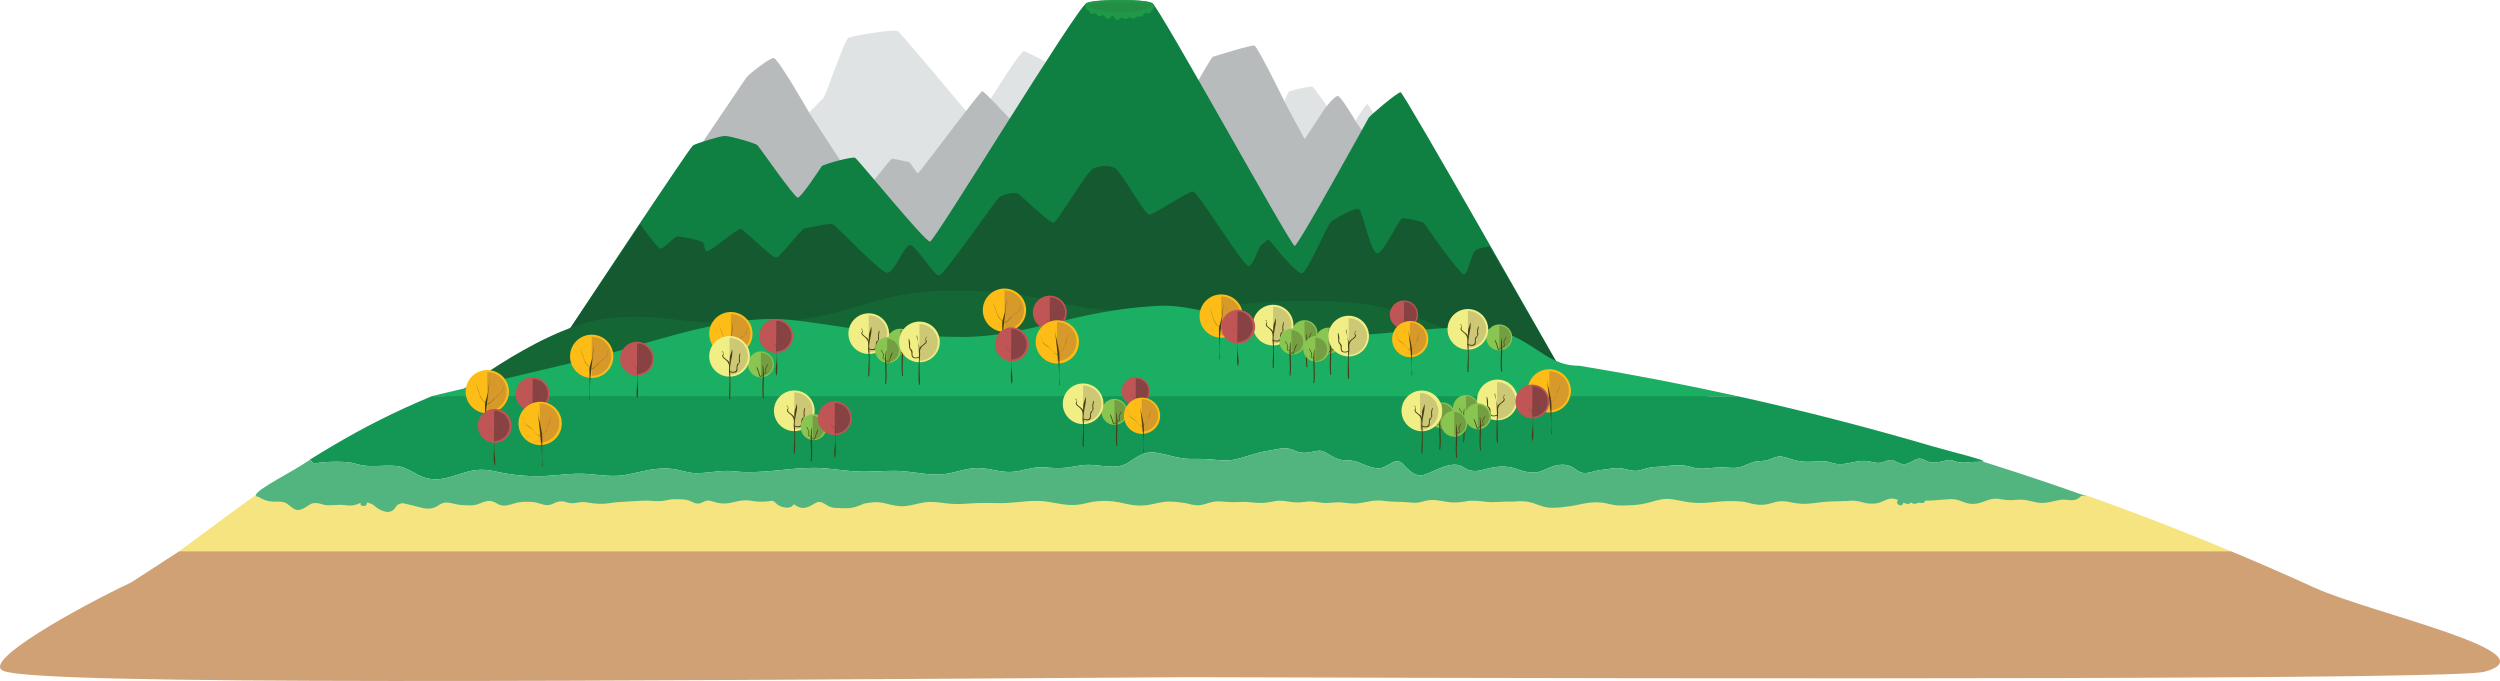 <?xml version="1.0" encoding="utf-8"?>
<!-- Generator: Adobe Illustrator 17.0.0, SVG Export Plug-In . SVG Version: 6.00 Build 0)  -->
<!DOCTYPE svg PUBLIC "-//W3C//DTD SVG 1.1//EN" "http://www.w3.org/Graphics/SVG/1.1/DTD/svg11.dtd">
<svg version="1.1" id="Layer_1" xmlns="http://www.w3.org/2000/svg" xmlns:xlink="http://www.w3.org/1999/xlink" x="0px" y="0px"
	 width="795.5px" height="216.691px" viewBox="0 0 795.5 216.691" enable-background="new 0 0 795.5 216.691" xml:space="preserve">
<g opacity="0.5">
	<g>
		<path fill="#C0C7C9" d="M435.144,33.112c-0.716,0-3.812,5.374-3.812,5.374l43.252,61.631
			C474.584,100.117,435.86,33.112,435.144,33.112z"/>
		<polygon fill="#0F1D22" points="343.328,89.553 330.134,89.553 338.398,97.034 		"/>
		<polygon fill="#0F1D22" points="343.498,101.651 344.496,102.553 364.123,102.553 361.703,106.133 373.654,107.165 
			377.617,101.15 		"/>
		<path fill="#C0C7C9" d="M372.728,40.929c0,0-45.802-24.82-46.995-24.641s-10.675,15.396-10.675,15.396l38.929,41.692
			L372.728,40.929z"/>
		<path fill="#C0C7C9" d="M283.911,51.188c1.253-0.805,4.364,0.861,4.912,0.968s2.537,2.81,3.242,2.935s15.416-19.641,15.416-19.641
			s-20.757-24.873-21.805-25.552c-1.048-0.679-14.21,1.396-15.638,2.103c-1.428,0.708-7.114,18.289-8.14,19.321
			c-1.026,1.032-4.441,4.468-4.441,4.468l17.017,26.113C274.474,61.903,282.659,51.994,283.911,51.188z"/>
		<polygon fill="#0F1D22" points="483.947,116.023 477.364,116.119 484.359,116.723 		"/>
		<path fill="#C0C7C9" d="M421.76,34.154l0.466-0.419c0,0-4.144-5.933-4.621-6.172s-6.383,1.074-7.159,1.432
			c-0.776,0.358-1.741,3.233-1.741,3.233l6.437,11.97L421.76,34.154z"/>
		<path fill="#72787A" d="M485.729,115.997l-11.145-15.88l-43.252-61.631c0,0-4.568-7.751-5.568-7.934
			c-1-0.184-3.538,3.184-3.538,3.184l-0.466,0.419l-6.618,10.044l-6.437-11.97c0,0-8.52-17.431-9.534-17.729
			c-1.014-0.298-12.469,3.341-13.244,3.579s-13.199,22.851-13.199,22.851l-18.741,32.447c0,0-40.455-44.738-41.439-44.38
			c-0.984,0.358-19.98,26.105-20.482,26.095c-0.503-0.01-2.326-3.395-2.844-3.515s-5.101-1.193-5.518-1.014
			s-9.229,11.342-9.229,11.342L257.457,35.79c0,0-9.967-17.444-11.309-17.354s-7.89,5.101-8.733,6.347
			c-0.842,1.246-60.516,89.53-60.516,89.53h133l-2.419-3.579h46.053l-9.037-8.18l-0.997-0.903l34.119-0.5l-3.963,6.015l-6.97,10.578
			l110.68-1.623l6.583-0.097L485.729,115.997z M343.328,89.553l-4.929,7.481l-8.264-7.481H343.328z"/>
	</g>
	<polygon fill="#0F1D22" points="338.398,97.034 343.328,89.553 330.134,89.553 	"/>
</g>
<path fill="#F5E480" d="M689.757,167.275c-8.81-3.435-17.616-6.712-26.413-9.835H81.472c-4.438,3.178-8.883,6.455-13.448,9.835
	c-3.579,2.65-7.232,5.363-11.015,8.142h652.925C703.209,172.609,696.482,169.897,689.757,167.275z"/>
<path fill="#D0A174" d="M725.818,187.008c10.787,8.216,21.55,17.127,32.255,26.772h21.476"/>
<path fill="#D0A174" d="M41.808,185.286c-17.298,8.216-48.192,25.368-40.64,28.22c11.479,4.666,191.356,3.161,377.189,1.967
	c197.239,0.629,402.453,0.695,412.085-1.693c22.423-6.026-35.903-18.556-53.944-26.772c-8.847-4.029-17.704-7.893-26.563-11.592
	H57.009c-0.046,0.034-0.092,0.068-0.139,0.102"/>
<path fill="#108042" d="M497.364,118.862c0,0-50.682-89.449-51.678-89.509c-0.996-0.06-9.747,7.349-10.204,8.177
	c-0.457,0.828-22.337,40.572-23.508,40.717c-1.171,0.145-43.01-75.906-45.29-77.232s-17.865-1.313-20.968,0
	s-48.219,75.701-49.792,75.853s-22.933-26.234-23.856-26.673c-0.924-0.439-10.18,2.069-10.593,2.693
	c-0.412,0.625-6.529,9.984-7.617,9.988c-1.088,0.004-12.145-16.001-12.851-16.678c-0.706-0.678-8.64-2.945-10.311-2.945
	s-9.113,2.386-10.164,2.983c-1.051,0.597-41.132,61.262-41.132,61.262h34.547l-4.655,5.204h118.682l-9.777-10.931h80.195
	l-9.868,17.091H497.364z"/>
<path fill="#14592F" d="M203.716,71.282c0,0,5.384,7.647,6.368,7.826c0.984,0.179,4.325-3.699,5.369-3.848
	c1.044-0.149,7.62,1.23,8.27,1.913c0.649,0.682,0.172,2.413,1.216,2.741c1.044,0.328,9.635-7.308,10.768-7.069
	s9.903,9.247,11.246,9.128s7.922-9.098,8.987-9.262c1.065-0.164,7.867-1.775,9-1.387c1.133,0.388,15.153,15.481,17.42,15.481
	s5.25-8.71,7.159-8.829s7.636,9.844,9.307,9.665c1.67-0.179,18.017-24.042,19.18-24.907s5.009-1.926,6.264-0.895
	c1.255,1.031,9.814,9.277,11.007,9.038c1.193-0.239,10.442-16.199,12.529-17.198s5.309-1.296,7.248,0.016
	c1.939,1.312,9.217,14.676,10.709,14.616c1.491-0.06,12.349-7.517,13.9-7.368c1.551,0.149,15.988,23.833,17.599,23.714
	c1.611-0.119,3.233-6.207,4.008-6.652c0.775-0.445,2.164-2.086,2.697-1.546s8.508,10.942,10.357,10.465s7.994-15.392,9.187-16.316
	c1.193-0.925,7.815-4.922,8.949-4.027c1.134,0.895,3.758,13.97,5.727,14.054c1.969,0.085,6.92-10.773,7.875-11.101
	c0.955-0.328,6.628,0.959,7.069,1.521c0.442,0.563,11.424,16.525,12.737,16.227c1.312-0.298,2.088-5.846,3.371-7.278
	c1.283-1.432,4.827-1.494,4.827-1.494l5.617,9.728l17.035,29.505l-317.088-10.491L203.716,71.282z"/>
<path fill="#146735" d="M145.028,125.7c0,0,29.673-23.581,50.673-24.655c21-1.074,15.419,2.377,46.441,1.542
	s32.868-10.251,62.817-10.132s28.991,6.353,57.985,6.711c28.994,0.358,27.32-4.415,62.28-3.221
	c34.96,1.193,51.332,23.892,79.729,24.966C533.349,121.984,145.028,125.7,145.028,125.7z"/>
<path fill="#1BAF63" d="M137.321,126.058h4.073c2.498,0.972,5.187,1.894,7.877,2.383c3.036,0.828,6.072,0.828,9.108,0.552
	c3.312-0.276,6.624-0.828,9.936-1.104c3.588-0.552,7.176-0.552,11.04-0.276c7.176,0.276,14.628,1.656,22.08,1.932
	c6.9,0,13.8-0.828,20.7-0.552c7.176,0.552,14.352,1.656,21.528,2.208c7.452,0.276,14.904-0.552,22.632-1.104
	c6.624-0.552,13.248-0.828,20.148-1.104c6.9,0,14.076-0.552,20.976-0.552c6.9-0.276,13.8,0.276,20.7,0.552
	c6.9,0,14.076-0.276,21.252-0.276c7.452-0.276,14.904,0,22.356,0.552c7.452,0.552,15.18,0.828,22.632,0.276
	c5.244-0.276,10.488-1.38,15.732-1.656c5.244-0.276,10.764,0.552,15.732,0.828c11.316,1.104,22.356,1.104,33.672,1.104
	c5.796,0,11.592,0,17.388-0.552c6.072-0.276,12.144-1.104,18.216-1.38c6.072-0.276,12.42,0,18.492,0.276
	c7.452,0.276,15.18,0.276,22.632-0.828c2.619-0.218,5.237-0.78,7.856-1.279h8.723c-16.93-3.742-33.709-6.959-50.283-9.681
	c-11.938,0.033-15.118-10.368-30.502-11.861c-14.447-1.402-31.022,2.811-54.05,2.334c-20.582-1.611-35.304-10.71-50.695-9.457
	c-25.235,1.432-40.76,9.824-60.984,9.824c-28.58,0-48.323-5.831-60.493-5.708c-19.329-0.123-43.079,9.053-58.703,12.739
	L137.321,126.058z"/>
<g>
	<path fill="none" d="M626.121,147.105c-0.106,0.01-0.21,0.021-0.314,0.035C625.91,147.126,626.016,147.117,626.121,147.105z"/>
	<path fill="#149754" d="M100.732,147.364c3.38-0.535,9.651-0.723,12.702,0.264c4.227,1.368,8.603,0.173,12.934,0.675
		c3.333,0.386,5.812,2.794,8.95,3.734c4.875,1.459,8.922-0.748,13.518-1.948c3.253-0.849,5.814-0.752,9.08-0.014
		c4.5,1.016,9.041,1.497,13.657,1.446c4.175-0.046,8.312-0.732,12.483-0.785c4.911-0.062,9.788,1.253,14.677,0.439
		c3.558-0.592,7.113-1.735,10.712-2.008c1.973-0.15,3.96-0.128,5.906,0.277c2.11,0.439,4.288,1.174,6.459,1.138
		c3.875-0.065,7.803-1.072,11.676-0.62c8.65,1.01,16.891-1.087,25.506-1.083c4.5,0.002,8.914,0.881,13.399,1.148
		c4.206,0.251,8.318-0.252,12.506-0.207c4.471,0.048,8.87,1.192,13.335,1.21c4.033,0.016,7.464-1.606,11.364-2.032
		c1.848-0.202,3.605,0.031,5.348,0.343c0.858,0.14,1.716,0.309,2.571,0.473c1.259,0.218,2.53,0.386,3.842,0.37
		c3.717-0.044,7.253-1.822,10.991-1.477c2.819,0.26,5.362,0.398,8.187-0.066c1.702-0.28,3.397-0.63,5.125-0.717
		c4.275-0.214,9.301,1.754,13.155-0.602c2.787-1.704,4.978-3.705,8.407-3.342c3.914,0.415,7.391,2.015,11.431,2.053
		c2.429,0.023,4.871-0.062,7.29,0.202c2.316,0.253,4.562,0.468,6.873,0c3.471-0.703,6.689-2.184,10.198-2.685
		c2.699-0.385,5.921-1.598,8.55-0.323c2.754,1.337,4.453,0.862,7.191,0.294c0.783-0.163,1.947-0.165,2.682,0.262
		c2.337,1.355,4.134,2.737,7.023,2.705c1.47-0.017,2.739,0.183,4.11,0.751c1.931,0.801,5.115,2.279,7.224,1.599
		c1.65-0.533,2.849-1.748,4.544-2.108c0.759-0.161,1.693,0.5,2.17,1.012c0.636,0.684,1.316,1.438,2.066,2.072
		c0.456,0.348,0.918,0.678,1.389,0.949c0.989,0.505,2.097,0.693,3.369,0.253c2.878-0.995,5.917-2.916,9.006-3.148
		c1.461-0.11,2.413,0.2,3.624,1.001c2.474,1.635,4.737,0.936,7.322,0.274c3.094-0.792,6.153-1.033,9.204,0.062
		c2.331,0.837,5.249,1.694,7.681,0.798c1.668-0.614,3.352-1.564,5.11-1.914c2.539-0.505,4.34-0.15,6.363,1.451
		c2.709,2.143,5.035,0.19,7.921-0.017c1.821-0.13,3.744-0.671,5.562-0.566c2.264,0.131,4.448,1.358,6.761,0.672
		c1.605-0.476,3.17-0.989,4.858-1.04c3.926-0.118,7.654-1.203,11.468,0.042c2.353,0.768,4.38,0.499,6.768,0.248
		c2.053-0.216,3.997-0.134,6.049,0.001c2.865,0.188,4.34-1.022,6.891-1.835c1.555-0.495,3.215-0.169,4.736-0.712
		c1.211-0.433,2.779-1.23,4.118-1.077c1.653,0.188,3.087,0.931,4.702,1.276c2.838,0.607,5.104,0.437,7.951,0.221
		c1.709-0.13,2.727,0.382,4.34,0.753c3.621,0.832,7.373-1.48,11.079-0.674c1.477,0.322,3.007,0.755,4.485,0.171
		c0.754-0.298,1.394-0.52,2.201-0.632c0.736-0.102,1.595,0.426,2.224,0.752c3.045,1.576,4.036-0.451,6.562-1.139
		c1.153-0.314,2.394,0.682,3.414,0.983c2.421,0.715,4.427-0.454,6.795-0.584c0.494-0.027,1.137,0.309,1.587,0.446
		c1.231,0.377,2.415,0.482,3.696,0.312c0.104-0.014,0.209-0.025,0.314-0.035c1.513-0.166,3.211-0.129,4.88-0.205
		c1.797-0.319-10.919-3.373-16.366-4.972c-10.072-2.958-20.114-5.723-30.115-8.301c-10.594-2.73-21.143-5.251-31.633-7.569H137.41
		c-5.889,2.441-11.371,4.962-16.552,7.569c-5.318,2.676-10.321,5.442-15.125,8.301c-2.476,1.473-4.938,2.92-7.324,4.444
		c-0.081,0.079-0.082,0.085-0.018,0.116l0.081-0.049C99.378,146.039,98.716,147.683,100.732,147.364z"/>
	<path fill="#52B580" d="M634.177,147.899c-0.989-0.314-1.977-0.623-2.965-0.933l-0.21-0.066c-1.67,0.076-3.367,0.039-4.88,0.205
		c-0.105,0.012-0.211,0.021-0.314,0.035c-1.281,0.169-2.465,0.065-3.696-0.312c-0.449-0.138-1.093-0.474-1.587-0.446
		c-2.368,0.13-4.374,1.299-6.795,0.584c-1.02-0.301-2.261-1.297-3.414-0.983c-2.526,0.688-3.517,2.716-6.562,1.139
		c-0.629-0.326-1.488-0.854-2.224-0.752c-0.806,0.112-1.446,0.333-2.201,0.632c-1.478,0.585-3.008,0.151-4.485-0.171
		c-3.706-0.807-7.458,1.506-11.079,0.674c-1.613-0.371-2.631-0.882-4.34-0.753c-2.847,0.216-5.113,0.386-7.951-0.221
		c-1.615-0.346-3.049-1.088-4.702-1.276c-1.339-0.152-2.907,0.644-4.118,1.077c-1.52,0.543-3.181,0.217-4.736,0.712
		c-2.551,0.813-4.026,2.022-6.891,1.835c-2.051-0.134-3.995-0.216-6.049-0.001c-2.387,0.251-4.414,0.521-6.768-0.248
		c-3.814-1.245-7.542-0.16-11.468-0.042c-1.688,0.051-3.253,0.564-4.858,1.04c-2.314,0.687-4.497-0.541-6.761-0.672
		c-1.818-0.105-3.742,0.436-5.562,0.566c-2.886,0.207-5.212,2.16-7.921,0.017c-2.023-1.6-3.825-1.956-6.363-1.451
		c-1.758,0.35-3.442,1.299-5.11,1.914c-2.431,0.896-5.35,0.039-7.681-0.798c-3.051-1.095-6.11-0.854-9.204-0.062
		c-2.585,0.662-4.848,1.361-7.322-0.274c-1.211-0.801-2.163-1.111-3.624-1.001c-3.089,0.232-6.127,2.153-9.006,3.148
		c-1.272,0.44-2.38,0.252-3.369-0.253c-0.471-0.271-0.933-0.601-1.389-0.949c-0.75-0.635-1.43-1.389-2.066-2.072
		c-0.476-0.512-1.411-1.173-2.17-1.012c-1.696,0.36-2.894,1.576-4.544,2.108c-2.108,0.68-5.292-0.798-7.224-1.599
		c-1.371-0.569-2.639-0.768-4.11-0.751c-2.889,0.033-4.686-1.35-7.023-2.705c-0.735-0.426-1.899-0.424-2.682-0.262
		c-2.738,0.568-4.436,1.043-7.191-0.294c-2.629-1.275-5.851-0.062-8.55,0.323c-3.509,0.501-6.727,1.982-10.198,2.685
		c-2.311,0.468-4.557,0.252-6.873,0c-2.419-0.264-4.86-0.179-7.29-0.202c-4.04-0.038-7.518-1.639-11.431-2.053
		c-3.429-0.363-5.62,1.638-8.407,3.342c-3.854,2.356-8.88,0.388-13.155,0.602c-1.728,0.086-3.423,0.437-5.125,0.717
		c-2.824,0.464-5.368,0.326-8.187,0.066c-3.738-0.345-7.274,1.433-10.991,1.477c-1.312,0.016-2.583-0.153-3.842-0.37
		c-0.855-0.164-1.712-0.334-2.571-0.473c-1.743-0.311-3.5-0.544-5.348-0.343c-3.9,0.426-7.331,2.048-11.364,2.032
		c-4.465-0.018-8.864-1.162-13.335-1.21c-4.188-0.045-8.3,0.458-12.506,0.207c-4.485-0.268-8.899-1.146-13.399-1.148
		c-8.615-0.004-16.856,2.093-25.506,1.083c-3.874-0.452-7.802,0.555-11.676,0.62c-2.171,0.036-4.348-0.699-6.459-1.138
		c-1.946-0.405-3.932-0.427-5.906-0.277c-3.598,0.273-7.154,1.416-10.712,2.008c-4.889,0.813-9.766-0.501-14.677-0.439
		c-4.172,0.053-8.308,0.738-12.483,0.785c-4.615,0.051-9.156-0.43-13.657-1.446c-3.266-0.738-5.827-0.835-9.08,0.014
		c-4.596,1.2-8.643,3.407-13.518,1.948c-3.138-0.939-5.617-3.347-8.95-3.734c-4.331-0.502-8.706,0.693-12.934-0.675
		c-3.051-0.987-9.322-0.798-12.702-0.264c-2.015,0.319-1.353-1.326-2.26-0.926l-0.081,0.049l-0.744,0.452
		c-0.496,0.319-0.994,0.638-1.487,0.959c-4.894,3.188-17.801,9.533-14.074,10.191c0.032,0.006,0.113,0.011,0.232,0.017
		c1.08,0.708,2.152,1.175,3.451,1.402c1.498,0.262,3.056-0.088,4.532,0.289c1.374,0.351,2.297,1.721,3.587,2.29
		c1.064,0.47,2.301-0.007,3.22-0.574c0.586-0.362,1.122-0.784,1.737-1.102c0.933-0.483,1.906-0.398,2.896-0.168
		c0.64,0.148,1.286,0.426,1.942,0.489c0.862,0.083,1.718,0.056,2.581-0.001c0.774-0.051,1.541-0.123,2.318-0.091
		c0.876,0.036,1.747,0.175,2.622,0.23c1.248,0.078,2.443-0.35,3.559-0.874c-0.172,0.495-0.003,0.945,0.71,1.001
		c0.911,0.071,1.293-0.305,1.316-1.121c0.519,0.136,1.03,0.289,1.517,0.52c0.517,0.246,0.95,0.666,1.402,1.012
		c0.943,0.723,1.88,1.169,3.033,1.432c0.895,0.204,1.74,0.004,2.438-0.587c0.366-0.31,0.618-0.714,0.886-1.103
		c0.52-0.755,1.32-0.928,2.172-1.037c2.063,0.431,4.068,0.996,6.113,1.495c1.852,0.452,3.499,0.319,5.092-0.759
		c0.817-0.553,1.647-0.963,2.661-0.938c1.195,0.03,2.401,0.44,3.575,0.649c0.863,0.154,1.702,0.18,2.574,0.219
		c1.01,0.046,2.053,0.089,3.048-0.128c0.94-0.205,1.835-0.651,2.742-0.964c1.256-0.434,2.332-0.39,3.519,0.212
		c0.697,0.353,1.411,0.852,2.204,0.95c1.057,0.13,2.048-0.079,3.053-0.402c1.013-0.326,1.987-0.592,3.051-0.701
		c1.106-0.113,2.224-0.077,3.332-0.023c1.065,0.052,2.045,0.331,3.05,0.659c0.855,0.279,1.693,0.436,2.588,0.281
		c0.747-0.129,1.45-0.536,2.144-0.819c0.939-0.383,1.908-0.357,2.882-0.192c0.007,0.047,0.035,0.091,0.094,0.109
		c0.848,0.252,1.611,0.414,2.501,0.359c1.055-0.065,2.063-0.381,3.13-0.367c0.993,0.013,2.008,0.271,2.994,0.399
		c1.105,0.144,2.236,0.191,3.35,0.171c0.927-0.016,1.84-0.195,2.754-0.33c1.155-0.17,2.327-0.254,3.493-0.305
		c2.227-0.096,4.448-0.306,6.677-0.383c2.081-0.072,4.153,0.363,6.225,0.055c1.023-0.152,2.01-0.434,3.048-0.489
		c1.092-0.058,2.197,0.003,3.288,0.052c1.104,0.049,2.022,0.376,3.002,0.859c0.7,0.345,1.39,0.556,2.172,0.413
		c0.903-0.165,1.559-0.831,2.519-0.892c1.094-0.069,2.18,0.493,3.236,0.702c1.175,0.233,2.425,0.284,3.607,0.091
		c1.517-0.248,2.989-0.741,4.524-0.873c1.336-0.115,2.666,0.189,3.99,0.326c1.386,0.144,2.799,0.113,4.18-0.058
		c0.012-0.001,0.021-0.007,0.031-0.01c0.022,0.008,0.047,0.011,0.075,0.005c0.604-0.133,1.158-0.268,1.672,0.186
		c0.275,0.243,0.526,0.508,0.809,0.742c0.552,0.457,1.17,0.747,1.855,0.937c1.262,0.35,2.814,0.361,3.476-0.905
		c0.696,0.446,1.384,0.881,2.187,1.109c0.8,0.227,1.812-0.013,2.556-0.316c0.943-0.385,1.752-1.02,2.692-1.409
		c1.187-0.491,2.387,0.506,3.355,1.065c0.754,0.436,1.498,0.656,2.364,0.716c1.123,0.079,2.275,0.09,3.401,0.11
		c2.013,0.036,4.02-0.558,5.792-1.478c0.018,0.004,0.039,0.005,0.061,0.001c1.119-0.205,2.239-0.385,3.377-0.442
		c1.214-0.061,2.366,0.14,3.539,0.427c2.053,0.502,3.99,1.005,6.121,0.815c2.168-0.194,4.249-0.932,6.408-1.216
		c2.173-0.286,4.275,0.047,6.431,0.31c2.177,0.266,4.313,0.337,6.499,0.148c2.218-0.192,4.398-0.246,6.623-0.242
		c2.182,0.004,4.364,0.129,6.544,0.005c2.217-0.126,4.422-0.399,6.635-0.566c2.155-0.162,4.223-0.137,6.361,0.196
		c2.063,0.321,4.098,0.777,6.181,0.963c2.112,0.188,4.103-0.039,6.149-0.565c2.183-0.562,4.404-0.754,6.655-0.664
		c2.27,0.091,4.448,0.602,6.66,1.065c1.98,0.415,3.96,0.537,5.966,0.239c2.143-0.318,4.229-1.018,6.405-1.1
		c2.09-0.079,4.192,0.252,6.254,0.583c0.016,0.019,0.036,0.035,0.066,0.044c0.925,0.257,1.859,0.442,2.814,0.537
		c1.024,0.101,2.084-0.176,3.055-0.468c1.047-0.314,2.086-0.644,3.181-0.741c1.117-0.099,2.256,0.053,3.37,0.128
		c1.015,0.068,2.046,0.116,3.063,0.083c1.139-0.036,2.238-0.14,3.38-0.053c2.112,0.161,4.17,0.49,6.29,0.202
		c1.007-0.137,2-0.355,3.003-0.516c1.241-0.199,2.483-0.037,3.714,0.154c0.94,0.146,1.887,0.279,2.839,0.308
		c1.13,0.035,2.249-0.148,3.368-0.271c2.145-0.234,4.234,0.516,6.38,0.458c1.03-0.028,2.054-0.172,3.083-0.22
		c1.104-0.051,2.2,0.094,3.293,0.227c1.02,0.124,2.022,0.21,3.048,0.126c1.035-0.084,2.059-0.286,3.078-0.477
		c1.086-0.204,2.172-0.405,3.278-0.45c1.096-0.044,2.195,0.079,3.28,0.218c2.13,0.273,4.309,0.127,6.448,0.334
		c1.009,0.098,2.031,0.2,3.045,0.137c0.961-0.06,1.896-0.388,2.825-0.614c2.381-0.579,4.564,0.012,6.921,0.376
		c2.046,0.316,3.936,0.155,5.957-0.208c2.193-0.394,4.274-0.072,6.462,0.177c2.115,0.24,4.27-0.056,6.391-0.094
		c0.68-0.012,1.36,0.026,2.04,0.03c2.207-0.215,4.361-0.223,6.487,0.487c1.896,0.633,3.598,1.439,5.638,1.466
		c2.07,0.027,4.229-0.239,6.276-0.535c2.244-0.325,4.389-1.003,6.665-1.163c1.054-0.074,2.111-0.054,3.161,0.048
		c1.169,0.113,2.285,0.451,3.431,0.683c2.003,0.406,4.154,0.222,6.182,0.141c2.07-0.083,4.107-0.445,6.093-1.032
		c2.21-0.654,4.277-1.205,6.598-0.876c2.059,0.292,4.059,0.845,6.134,1.058c2.188,0.225,4.368,0.179,6.552-0.063
		c2.181-0.242,4.333-0.428,6.53-0.385c1.02,0.02,2.043,0.04,3.059,0.143c1.126,0.114,2.231,0.458,3.332,0.714
		c1.967,0.457,3.966,0.452,5.907-0.144c1.053-0.323,2.111-0.629,3.217-0.682c1.203-0.058,2.422,0.218,3.598,0.439
		c2.086,0.394,4.021,0.543,6.136,0.266c2.183-0.286,4.343-0.559,6.547-0.635c1.464-0.05,2.94-0.018,4.402-0.13
		c0.029,0.043,0.08,0.071,0.144,0.058c1.623-0.334,3.095-0.152,4.684,0.239c0.661,0.162,1.31,0.354,1.983,0.466
		c0.64,0.107,1.306,0.059,1.952,0.059c1.215,0,2.232-0.394,3.323-0.898c0.782-0.361,1.524-0.682,2.398-0.702
		c0.75-0.017,1.442,0.206,2.128,0.472c-0.521,0.497-0.545,1.077,0.192,1.523c0.756,0.457,1.278,0.013,1.477-0.694
		c0.787,0.309,1.811,0.847,2.251-0.076c0.497,0.206,0.988,0.508,1.542,0.46c0.135-0.012,0.268-0.086,0.388-0.143
		c0.492-0.232,0.856-0.263,1.387-0.137c0.705,0.168,1.168-0.114,1.363-0.705c2.162-0.087,4.314-0.186,6.466-0.421
		c1.085-0.118,2.172-0.163,3.253,0.023c1.048,0.181,2.048,0.675,3.053,1.009c1.887,0.627,3.736,0.439,5.574-0.236
		c0.867-0.318,1.713-0.673,2.614-0.886c1.201-0.283,2.409-0.094,3.607,0.096c0.941,0.149,1.884,0.243,2.838,0.224
		c1.115-0.022,2.202-0.206,3.323-0.164c2.095,0.079,4.042,0.926,6.129,1.047c2.175,0.126,4.261-0.745,6.394-1.007
		c1.869-0.23,3.78,0.69,5.482-0.434c0.337-0.222,0.628-0.516,0.912-0.802c0.893-0.001,1.357-0.002,1.357-0.002
		C653.785,154.308,643.97,151.01,634.177,147.899z"/>
</g>
<g>
	<path fill="none" d="M366.946,1.575c-0.4,1.121-5.507,2.696-10.845,2.696c-4.804,0-9.365-1.254-10.517-2.32
		c0.015,0.124,0.035,0.246,0.07,0.364c0.109,0.366,0.344,0.517,0.631,0.724c0.282,0.203,0.45,0.508,0.644,0.786
		c0.255,0.365,0.5,0.565,1.009,0.335c0.138-0.062,0.319-0.16,0.478-0.14c0.271,0.035,0.458,0.15,0.64,0.354
		c0.228,0.255,0.58,0.81,0.993,0.651c0.274-0.105,0.572-0.44,0.888-0.416c0.682,0.052,0.78,0.879,1.318,1.156
		c0.842,0.434,1.143-1.243,2.008-0.876c0.331,0.141,0.541,0.717,0.733,0.987c0.56,0.784,1.015-0.124,1.488-0.36
		c0.305-0.153,0.622-0.182,0.926,0.015c0.273,0.177,0.624,0.451,0.962,0.265c0.119-0.065,0.228-0.141,0.337-0.222
		c0.484-0.362,0.838-0.389,1.306-0.013c0.435,0.137,0.766,0.152,1.152-0.162c0.105-0.085,0.217-0.192,0.341-0.247
		c0.253-0.112,0.489-0.155,0.765-0.115c0.226,0.032,0.505,0.117,0.73,0.095c0.368-0.036,0.506-0.267,0.682-0.536
		c0.159-0.243,0.312-0.449,0.582-0.572c0.279-0.126,0.628,0.003,0.907,0.05c0.626,0.107,0.93-0.225,1.217-0.732
		c0.181-0.318,0.413-0.61,0.591-0.927C367.155,2.109,367.098,1.83,366.946,1.575z"/>
	<path fill="#209947" d="M366.869,1.173c-0.005-0.006-0.01-0.008-0.016-0.012C366.047,0.261,361.219,0,356.146,0
		c-5.56,0-10.843,0.343-10.843,1.467c0,0.079,0.029,0.161,0.079,0.245c0.034,0.31,0.073,0.614,0.189,0.909
		c0.134,0.34,0.578,0.513,0.817,0.757c0.483,0.493,0.667,1.365,1.512,1.001c0.387-0.167,0.643-0.254,0.962,0.051
		c0.122,0.116,0.226,0.253,0.337,0.379c0.151,0.172,0.355,0.374,0.594,0.406c0.333,0.044,0.576-0.149,0.845-0.317
		c0.548-0.342,0.894,0.346,1.176,0.701c0.464,0.584,0.956,0.465,1.449-0.004c0.19-0.181,0.333-0.379,0.552-0.53
		c0.395-0.273,0.7,0.399,0.841,0.628c0.189,0.306,0.377,0.609,0.738,0.711c0.285,0.081,0.599-0.232,0.784-0.398
		c0.345-0.309,0.656-0.538,1.141-0.318c0.183,0.083,0.325,0.245,0.523,0.303c0.303,0.088,0.528,0.029,0.791-0.14
		c0.466-0.299,0.738-0.572,1.256-0.161c0.01,0.016,0.024,0.03,0.047,0.037c0.004,0.001,0.008,0.002,0.012,0.004
		c0.009,0.004,0.017,0.007,0.026,0.008c0.382,0.122,0.725,0.187,1.087-0.032c0.191-0.115,0.346-0.281,0.537-0.398
		c0.355-0.218,0.839-0.065,1.221-0.006c0.384,0.059,0.633-0.098,0.863-0.384c0.134-0.166,0.232-0.356,0.367-0.522
		c0.309-0.38,0.802-0.194,1.203-0.125c0.887,0.151,1.171-0.683,1.571-1.3c0.215-0.332,0.438-0.597,0.475-1.003
		C367.325,1.673,367.048,1.38,366.869,1.173z"/>
</g>
<path fill="#258E45" d="M366.103,1.754c0,0.865-4.552,2.308-9.848,2.308S346.5,2.563,346.5,1.698s4.505-1.01,9.801-1.01
	S366.103,0.889,366.103,1.754z"/>
<circle fill="#89C551" cx="286.419" cy="108.733" r="4.142"/>
<path fill="#739F42" d="M286.419,104.991c2.067,0,3.742,1.675,3.742,3.742s-1.675,3.742-3.742,3.742"/>
<circle fill="#F1EE86" cx="276.431" cy="106.168" r="6.471"/>
<path fill="#CDC875" d="M276.431,100.323c3.228,0,5.845,2.617,5.845,5.845s-2.617,5.845-5.845,5.845"/>
<circle fill="#FDBC16" cx="232.563" cy="106.17" r="6.89"/>
<path fill="#D79929" d="M232.563,99.946c3.438,0,6.224,2.787,6.224,6.224s-2.787,6.224-6.224,6.224"/>
<circle fill="#BF5555" cx="246.995" cy="106.939" r="5.392"/>
<path fill="#894243" d="M246.995,102.068c2.69,0,4.87,2.181,4.87,4.87s-2.181,4.87-4.87,4.87"/>
<g>
	<g>
		<path fill="#473D16" d="M232.008,119.862c-0.31-5.869,0.799-11.839,1.336-17.718c0-0.001-0.001-0.001-0.002,0
			c-0.118,1.191-0.419,2.389-0.476,3.579c-0.077,1.618-1.082,3.32-1.032,4.843c0.102,3.092,0.144,6.197-0.02,9.295
			C231.808,119.987,232.015,119.987,232.008,119.862L232.008,119.862z"/>
	</g>
</g>
<g>
	<g>
		<path fill="#473D16" d="M232.107,109.721c-1.129-0.852-1.712-1.663-2.066-3.031c-0.295-1.142-0.92-2.101-1.078-3.294
			c-0.001-0.006-0.01-0.006-0.009,0c0.139,1.302,0.832,2.418,1.153,3.673c0.327,1.279,0.926,1.9,1.961,2.704
			C232.105,109.802,232.145,109.75,232.107,109.721L232.107,109.721z"/>
	</g>
</g>
<g>
	<g>
		<path fill="#473D16" d="M231.921,110.39c0.49-0.158,0.928-0.153,1.344-0.469c0.733-0.555,1.305-1.345,1.968-1.98
			c0.661-0.633,1.43-0.964,2.004-1.695c0.49-0.624,0.345-1.448,0.676-2.131c0.004-0.008-0.008-0.015-0.012-0.007
			c-0.237,0.45-0.232,0.946-0.374,1.429c-0.326,1.112-1.24,1.439-2.027,2.107c-0.625,0.53-1.159,1.141-1.727,1.729
			c-0.593,0.614-1.098,0.737-1.856,1.002C231.909,110.38,231.912,110.393,231.921,110.39L231.921,110.39z"/>
	</g>
</g>
<g>
	<g>
		<path fill="#473D16" d="M247.039,119.594c0.553-1.609,0.211-4.322,0.21-6.03c-0.002-2.458-0.197-4.923-0.203-7.394
			c0-0.015-0.023-0.015-0.023,0c-0.006,2.47,0.157,4.94,0.155,7.394c-0.001,1.707-0.7,4.425-0.148,6.03
			C247.032,119.599,247.038,119.599,247.039,119.594L247.039,119.594z"/>
	</g>
</g>
<g>
	<g>
		<path fill="#473D16" d="M246.855,110.288c0.076,0.065,0.053,0.046,0.134,0.107c0.012,0.009,0.026-0.01,0.016-0.021
			c-1.305-1.403-2.211-3.274-2.471-5.189c-0.001-0.004-0.008-0.003-0.008,0.001c0.136,1.101,0.516,2.098,0.987,3.094
			c0.266,0.562,1.011,1.818,1.344,2.005C246.855,110.284,246.853,110.286,246.855,110.288L246.855,110.288z"/>
	</g>
</g>
<g>
	<g>
		<path fill="#473D16" d="M246.996,109.892c0.239-0.376,0.441-0.649,0.83-0.889c0.205-0.126,0.368-0.26,0.519-0.447
			c0.316-0.392,0.295-1.148,0.359-1.616c0.001-0.011-0.015-0.016-0.017-0.005c-0.115,0.717-0.079,1.471-0.725,1.949
			c-0.191,0.141-0.396,0.249-0.578,0.402c-0.176,0.147-0.277,0.413-0.39,0.604C246.993,109.893,246.995,109.894,246.996,109.892
			L246.996,109.892z"/>
	</g>
</g>
<g>
	<g>
		<path fill="#473D16" d="M276.521,119.402c0.306-0.008,0.181-7.592,0.083-8.399c-0.275-2.282,0.919-4.676,0.702-6.846
			c-0.009-0.089-0.13-0.089-0.139,0c-0.082,0.82-0.646,1.616-0.673,2.416c-0.04,1.197-0.091,2.366-0.229,3.557
			c-0.133,1.147,0.173,2.402,0.187,3.555c0.025,1.968-0.222,3.93-0.166,5.908c0.003,0.106,0.084,0.187,0.19,0.19
			c0.015,0,0.03,0.001,0.045,0.001C276.768,119.791,276.768,119.395,276.521,119.402L276.521,119.402z"/>
	</g>
</g>
<g>
	<g>
		<path fill="#473D16" d="M276.487,109.839c0.055-0.716,0.082-1.326-0.263-1.978c-0.228-0.43-2.033-1.429-1.822-1.891
			c0.039-0.086,0.119-0.284,0.121-0.382c0.005-0.28,0.004-0.474-0.093-0.732c-0.045-0.119-0.287-0.206-0.32-0.311
			c-0.015-0.05-0.086-0.05-0.101,0c-0.004,0.014-0.008,0.027-0.013,0.041c-0.006,0.02,0,0.05,0.017,0.064
			c0.922,0.733-0.065,0.913,0.114,1.561c0.086,0.312,0.489,0.654,0.728,0.829c1.05,0.769,1.423,1.522,1.521,2.798
			C276.381,109.91,276.481,109.91,276.487,109.839L276.487,109.839z"/>
	</g>
</g>
<g>
	<g>
		<path fill="#473D16" d="M276.394,111.136c0.779,0.306,2.413,0.599,2.53-0.653c0.034-0.365,0.016-0.726,0.025-1.091
			c0.01-0.405,0.618-0.943,0.755-1.4c0.082-0.274-0.018-0.732-0.041-1.016c-0.048-0.588,0.217-1.117,0.21-1.7
			c-0.001-0.095-0.148-0.12-0.169-0.023c-0.094,0.435-0.332,0.964-0.317,1.41c0.01,0.313,0.028,0.626,0.036,0.94
			c0.034,1.351-0.195,0.45-0.518,1.047c-0.24,0.443-0.259,0.78-0.245,1.28c0.042,1.471-1.276,1.295-2.191,0.94
			C276.301,110.804,276.231,111.071,276.394,111.136L276.394,111.136z"/>
	</g>
</g>
<g>
	<g>
		<path fill="#473D16" d="M287.346,119.474c-0.385-3.438,0.416-7.093-0.278-10.457c-0.015-0.071-0.133-0.056-0.127,0.017
			c0.279,3.465-0.351,6.968,0.082,10.44C287.048,119.677,287.37,119.682,287.346,119.474L287.346,119.474z"/>
	</g>
</g>
<g>
	<g>
		<path fill="#473D16" d="M286.954,111.994c-0.126,0.136-0.242,0.278-0.376,0.407c-0.41,0.395-0.629-0.755-0.669-0.888
			c-0.188-0.634-0.426-1.448-0.797-1.998c-0.026-0.038-0.103-0.029-0.096,0.026c0.06,0.476,0.292,0.948,0.463,1.395
			c0.182,0.475,0.262,1.119,0.516,1.552c0.329,0.561,0.829-0.126,1.064-0.389C287.12,112.028,287.018,111.925,286.954,111.994
			L286.954,111.994z"/>
	</g>
</g>
<g>
	<g>
		<path fill="#473D16" d="M287.168,111.466c-0.005-0.005-0.01-0.01-0.015-0.015c-0.021-0.021-0.058-0.012-0.066,0.017
			c-0.003,0.009-0.005,0.018-0.008,0.028c-0.004,0.015,0,0.035,0.012,0.046c0.28,0.239,1.046,0.199,1.055-0.294
			c0.009-0.5-0.329-0.836-0.083-1.358c0.195-0.415,0.495-0.757,0.651-1.197c0.027-0.076-0.095-0.127-0.13-0.055
			c-0.209,0.435-0.588,0.867-0.732,1.323c-0.05,0.159-0.093,0.326-0.059,0.494c0.029,0.142,0.075,0.268,0.129,0.403
			c0.017,0.047,0.034,0.093,0.051,0.14c-0.029,0.527-0.298,0.691-0.806,0.493C287.175,111.486,287.175,111.473,287.168,111.466
			L287.168,111.466z"/>
	</g>
</g>
<circle fill="#89C551" cx="354.632" cy="131.053" r="4.142"/>
<path fill="#739F42" d="M354.632,127.311c2.067,0,3.742,1.675,3.742,3.742c0,2.067-1.675,3.742-3.742,3.742"/>
<circle fill="#F1EE86" cx="344.644" cy="128.488" r="6.471"/>
<path fill="#CDC875" d="M344.644,122.643c3.228,0,5.845,2.617,5.845,5.845c0,3.228-2.617,5.845-5.845,5.845"/>
<circle fill="#FDBC16" cx="319.619" cy="98.696" r="6.89"/>
<path fill="#D79929" d="M319.619,92.471c3.438,0,6.224,2.787,6.224,6.224s-2.787,6.224-6.224,6.224"/>
<circle fill="#BF5555" cx="334.051" cy="99.464" r="5.392"/>
<path fill="#894243" d="M334.051,94.594c2.69,0,4.87,2.181,4.87,4.87s-2.181,4.87-4.87,4.87"/>
<g>
	<g>
		<path fill="#473D16" d="M319.064,112.387c-0.31-5.869,0.799-11.839,1.336-17.718c0-0.001-0.001-0.001-0.002,0
			c-0.118,1.191-0.419,2.389-0.476,3.579c-0.077,1.618-1.082,3.32-1.032,4.843c0.102,3.092,0.144,6.197-0.02,9.295
			C318.864,112.512,319.071,112.512,319.064,112.387L319.064,112.387z"/>
	</g>
</g>
<g>
	<g>
		<path fill="#473D16" d="M319.163,102.247c-1.129-0.852-1.712-1.663-2.066-3.031c-0.295-1.142-0.92-2.101-1.078-3.294
			c-0.001-0.006-0.01-0.006-0.009,0c0.139,1.302,0.832,2.418,1.153,3.673c0.327,1.279,0.926,1.9,1.961,2.704
			C319.161,102.328,319.201,102.275,319.163,102.247L319.163,102.247z"/>
	</g>
</g>
<g>
	<g>
		<path fill="#473D16" d="M318.977,102.916c0.49-0.158,0.928-0.153,1.344-0.469c0.733-0.555,1.305-1.345,1.968-1.98
			c0.661-0.633,1.43-0.964,2.004-1.695c0.49-0.624,0.345-1.448,0.676-2.131c0.004-0.008-0.008-0.015-0.012-0.007
			c-0.237,0.45-0.232,0.946-0.374,1.429c-0.326,1.112-1.24,1.439-2.027,2.107c-0.625,0.53-1.159,1.141-1.727,1.729
			c-0.593,0.614-1.098,0.737-1.856,1.002C318.965,102.905,318.968,102.919,318.977,102.916L318.977,102.916z"/>
	</g>
</g>
<g>
	<g>
		<path fill="#473D16" d="M334.095,112.12c0.496-1.443,0.171-3.756,0.211-5.281c0.07-2.705-0.197-5.426-0.203-8.143
			c0-0.015-0.023-0.015-0.023,0c-0.006,2.47,0.157,4.94,0.155,7.394c-0.001,1.726-0.71,4.394-0.148,6.03
			C334.088,112.124,334.094,112.124,334.095,112.12L334.095,112.12z"/>
	</g>
</g>
<g>
	<g>
		<path fill="#473D16" d="M333.911,102.813c0.076,0.065,0.053,0.046,0.134,0.107c0.012,0.009,0.026-0.01,0.016-0.021
			c-1.305-1.403-2.211-3.274-2.471-5.189c-0.001-0.004-0.008-0.003-0.008,0.001c0.136,1.101,0.516,2.098,0.987,3.094
			c0.266,0.562,1.011,1.818,1.344,2.005C333.911,102.81,333.909,102.812,333.911,102.813L333.911,102.813z"/>
	</g>
</g>
<g>
	<g>
		<path fill="#473D16" d="M334.052,102.418c0.239-0.376,0.441-0.649,0.83-0.889c0.205-0.126,0.368-0.26,0.519-0.447
			c0.316-0.392,0.295-1.148,0.359-1.616c0.001-0.011-0.015-0.016-0.017-0.005c-0.115,0.717-0.079,1.471-0.725,1.949
			c-0.191,0.141-0.396,0.249-0.578,0.402c-0.176,0.147-0.277,0.413-0.39,0.604C334.048,102.418,334.051,102.42,334.052,102.418
			L334.052,102.418z"/>
	</g>
</g>
<g>
	<g>
		<path fill="#473D16" d="M344.734,141.722c0.307-0.008,0.181-7.592,0.083-8.399c-0.275-2.282,0.919-4.676,0.702-6.846
			c-0.009-0.089-0.13-0.089-0.139,0c-0.082,0.82-0.646,1.616-0.673,2.416c-0.04,1.197-0.091,2.367-0.229,3.557
			c-0.133,1.147,0.173,2.402,0.187,3.555c0.025,1.968-0.222,3.93-0.166,5.908c0.003,0.106,0.084,0.187,0.19,0.19
			c0.015,0,0.03,0.001,0.045,0.001C344.981,142.111,344.981,141.715,344.734,141.722L344.734,141.722z"/>
	</g>
</g>
<g>
	<g>
		<path fill="#473D16" d="M344.7,132.159c0.055-0.716,0.082-1.326-0.263-1.978c-0.228-0.43-2.033-1.429-1.822-1.891
			c0.039-0.086,0.119-0.284,0.121-0.382c0.005-0.28,0.004-0.474-0.093-0.732c-0.045-0.119-0.287-0.206-0.32-0.311
			c-0.015-0.05-0.086-0.05-0.101,0c-0.004,0.014-0.008,0.027-0.013,0.041c-0.006,0.02,0,0.05,0.017,0.064
			c0.922,0.733-0.065,0.913,0.114,1.561c0.086,0.312,0.489,0.654,0.728,0.829c1.05,0.769,1.423,1.522,1.521,2.798
			C344.594,132.231,344.694,132.231,344.7,132.159L344.7,132.159z"/>
	</g>
</g>
<g>
	<g>
		<path fill="#473D16" d="M344.607,133.456c0.779,0.306,2.413,0.599,2.53-0.653c0.034-0.365,0.015-0.726,0.025-1.091
			c0.01-0.405,0.618-0.943,0.755-1.4c0.082-0.274-0.018-0.732-0.041-1.016c-0.048-0.588,0.217-1.117,0.21-1.7
			c-0.001-0.095-0.148-0.12-0.169-0.023c-0.094,0.435-0.332,0.964-0.317,1.41c0.01,0.313,0.028,0.626,0.036,0.94
			c0.034,1.351-0.195,0.45-0.519,1.047c-0.24,0.443-0.259,0.78-0.245,1.28c0.042,1.471-1.276,1.295-2.191,0.94
			C344.514,133.124,344.444,133.391,344.607,133.456L344.607,133.456z"/>
	</g>
</g>
<g>
	<g>
		<path fill="#473D16" d="M355.559,141.794c-0.385-3.438,0.416-7.093-0.278-10.457c-0.015-0.071-0.133-0.056-0.127,0.017
			c0.279,3.465-0.351,6.968,0.082,10.44C355.261,141.997,355.583,142.002,355.559,141.794L355.559,141.794z"/>
	</g>
</g>
<g>
	<g>
		<path fill="#473D16" d="M355.167,134.315c-0.126,0.136-0.242,0.278-0.376,0.407c-0.41,0.395-0.629-0.755-0.669-0.888
			c-0.188-0.634-0.426-1.448-0.797-1.998c-0.026-0.038-0.103-0.029-0.096,0.026c0.06,0.476,0.292,0.948,0.463,1.395
			c0.182,0.475,0.262,1.119,0.516,1.552c0.329,0.561,0.829-0.126,1.064-0.389C355.333,134.348,355.231,134.245,355.167,134.315
			L355.167,134.315z"/>
	</g>
</g>
<g>
	<g>
		<path fill="#473D16" d="M355.381,133.786c-0.005-0.005-0.01-0.01-0.015-0.015c-0.021-0.021-0.058-0.012-0.066,0.017
			c-0.003,0.009-0.005,0.018-0.008,0.028c-0.004,0.015,0,0.035,0.012,0.046c0.279,0.239,1.046,0.199,1.055-0.294
			c0.009-0.5-0.329-0.836-0.083-1.358c0.195-0.415,0.495-0.757,0.651-1.197c0.027-0.076-0.095-0.127-0.13-0.055
			c-0.209,0.435-0.588,0.867-0.732,1.323c-0.05,0.159-0.093,0.326-0.059,0.494c0.029,0.142,0.075,0.268,0.129,0.403
			c0.017,0.047,0.034,0.093,0.051,0.14c-0.029,0.527-0.298,0.691-0.806,0.493C355.388,133.806,355.388,133.794,355.381,133.786
			L355.381,133.786z"/>
	</g>
</g>
<circle fill="#89C551" cx="242.131" cy="115.944" r="4.142"/>
<path fill="#739F42" d="M242.131,112.203c2.067,0,3.742,1.675,3.742,3.742c0,2.067-1.675,3.742-3.742,3.742"/>
<circle fill="#F1EE86" cx="232.143" cy="113.38" r="6.471"/>
<path fill="#CDC875" d="M232.143,107.534c3.228,0,5.845,2.617,5.845,5.845c0,3.228-2.617,5.845-5.845,5.845"/>
<circle fill="#FDBC16" cx="188.275" cy="113.382" r="6.89"/>
<path fill="#D79929" d="M188.275,107.157c3.438,0,6.224,2.787,6.224,6.224s-2.787,6.224-6.224,6.224"/>
<circle fill="#BF5555" cx="202.707" cy="114.15" r="5.392"/>
<path fill="#894243" d="M202.707,109.28c2.69,0,4.87,2.181,4.87,4.87s-2.181,4.87-4.87,4.87"/>
<g>
	<g>
		<path fill="#473D16" d="M187.72,127.073c-0.31-5.869,0.799-11.839,1.336-17.718c0-0.001-0.001-0.001-0.002,0
			c-0.118,1.191-0.419,2.389-0.476,3.579c-0.077,1.618-1.082,3.32-1.032,4.843c0.102,3.092,0.144,6.197-0.02,9.295
			C187.52,127.198,187.727,127.198,187.72,127.073L187.72,127.073z"/>
	</g>
</g>
<g>
	<g>
		<path fill="#473D16" d="M187.819,116.933c-1.129-0.852-1.712-1.663-2.066-3.031c-0.295-1.142-0.92-2.101-1.078-3.294
			c-0.001-0.006-0.01-0.006-0.009,0c0.139,1.302,0.832,2.418,1.153,3.673c0.327,1.279,0.926,1.9,1.961,2.704
			C187.817,117.014,187.857,116.961,187.819,116.933L187.819,116.933z"/>
	</g>
</g>
<g>
	<g>
		<path fill="#473D16" d="M187.633,117.602c0.49-0.158,0.928-0.153,1.344-0.469c0.733-0.555,1.305-1.345,1.968-1.98
			c0.661-0.633,1.43-0.964,2.004-1.695c0.49-0.624,0.345-1.448,0.676-2.131c0.004-0.008-0.008-0.015-0.012-0.007
			c-0.237,0.45-0.232,0.946-0.374,1.429c-0.326,1.112-1.24,1.439-2.027,2.107c-0.625,0.53-1.159,1.141-1.727,1.729
			c-0.593,0.614-1.098,0.737-1.856,1.002C187.621,117.591,187.624,117.605,187.633,117.602L187.633,117.602z"/>
	</g>
</g>
<g>
	<g>
		<path fill="#473D16" d="M202.751,126.806c0.496-1.443,0.171-3.756,0.211-5.281c0.07-2.705-0.197-5.426-0.203-8.143
			c0-0.015-0.023-0.015-0.023,0c-0.006,2.47,0.157,4.94,0.155,7.394c-0.001,1.726-0.71,4.394-0.148,6.03
			C202.744,126.81,202.75,126.81,202.751,126.806L202.751,126.806z"/>
	</g>
</g>
<g>
	<g>
		<path fill="#473D16" d="M202.567,117.499c0.076,0.065,0.053,0.046,0.134,0.107c0.012,0.009,0.026-0.01,0.016-0.021
			c-1.305-1.403-2.211-3.274-2.471-5.189c-0.001-0.004-0.008-0.003-0.008,0.001c0.136,1.101,0.516,2.098,0.987,3.094
			c0.266,0.562,1.011,1.818,1.344,2.005C202.567,117.496,202.565,117.498,202.567,117.499L202.567,117.499z"/>
	</g>
</g>
<g>
	<g>
		<path fill="#473D16" d="M202.708,117.104c0.239-0.376,0.441-0.649,0.83-0.889c0.205-0.126,0.368-0.26,0.519-0.447
			c0.316-0.392,0.295-1.148,0.359-1.616c0.001-0.011-0.015-0.016-0.017-0.005c-0.115,0.717-0.079,1.471-0.725,1.949
			c-0.191,0.141-0.396,0.249-0.578,0.402c-0.176,0.147-0.277,0.413-0.39,0.604C202.705,117.104,202.707,117.106,202.708,117.104
			L202.708,117.104z"/>
	</g>
</g>
<g>
	<g>
		<path fill="#473D16" d="M232.233,126.613c0.306-0.008,0.181-7.592,0.083-8.399c-0.275-2.282,0.919-4.676,0.702-6.846
			c-0.009-0.089-0.13-0.089-0.139,0c-0.082,0.82-0.646,1.616-0.673,2.416c-0.04,1.197-0.091,2.367-0.229,3.557
			c-0.133,1.147,0.173,2.402,0.187,3.555c0.025,1.968-0.222,3.93-0.166,5.908c0.003,0.106,0.084,0.187,0.19,0.19
			c0.015,0,0.03,0.001,0.045,0.001C232.48,127.003,232.48,126.607,232.233,126.613L232.233,126.613z"/>
	</g>
</g>
<g>
	<g>
		<path fill="#473D16" d="M232.199,117.051c0.055-0.716,0.082-1.326-0.263-1.978c-0.228-0.43-2.033-1.429-1.822-1.891
			c0.039-0.086,0.119-0.284,0.121-0.382c0.005-0.28,0.004-0.474-0.093-0.732c-0.045-0.119-0.287-0.206-0.32-0.311
			c-0.015-0.05-0.086-0.05-0.101,0c-0.004,0.014-0.008,0.027-0.013,0.041c-0.006,0.02,0,0.05,0.017,0.064
			c0.922,0.733-0.065,0.913,0.114,1.561c0.086,0.312,0.489,0.654,0.728,0.829c1.05,0.769,1.423,1.522,1.521,2.798
			C232.093,117.122,232.193,117.122,232.199,117.051L232.199,117.051z"/>
	</g>
</g>
<g>
	<g>
		<path fill="#473D16" d="M232.106,118.347c0.779,0.306,2.413,0.599,2.53-0.653c0.034-0.365,0.016-0.726,0.025-1.091
			c0.01-0.405,0.618-0.943,0.755-1.4c0.082-0.274-0.018-0.732-0.041-1.016c-0.048-0.588,0.217-1.117,0.21-1.7
			c-0.001-0.095-0.148-0.12-0.169-0.023c-0.094,0.435-0.332,0.964-0.317,1.41c0.01,0.313,0.028,0.626,0.036,0.94
			c0.034,1.351-0.195,0.45-0.519,1.047c-0.24,0.443-0.259,0.78-0.245,1.28c0.042,1.471-1.276,1.295-2.191,0.94
			C232.013,118.016,231.943,118.283,232.106,118.347L232.106,118.347z"/>
	</g>
</g>
<g>
	<g>
		<path fill="#473D16" d="M243.058,126.685c-0.385-3.438,0.416-7.093-0.278-10.457c-0.015-0.071-0.133-0.056-0.127,0.017
			c0.279,3.465-0.351,6.968,0.082,10.44C242.76,126.889,243.082,126.893,243.058,126.685L243.058,126.685z"/>
	</g>
</g>
<g>
	<g>
		<path fill="#473D16" d="M242.666,119.206c-0.126,0.136-0.242,0.278-0.376,0.407c-0.41,0.395-0.629-0.755-0.669-0.888
			c-0.188-0.634-0.426-1.448-0.798-1.998c-0.026-0.038-0.103-0.029-0.096,0.026c0.06,0.476,0.292,0.948,0.463,1.395
			c0.182,0.475,0.262,1.119,0.516,1.552c0.329,0.561,0.829-0.126,1.064-0.389C242.832,119.24,242.73,119.136,242.666,119.206
			L242.666,119.206z"/>
	</g>
</g>
<g>
	<g>
		<path fill="#473D16" d="M242.88,118.678c-0.005-0.005-0.01-0.01-0.015-0.015c-0.021-0.021-0.058-0.012-0.066,0.017
			c-0.003,0.009-0.005,0.018-0.008,0.028c-0.004,0.015,0,0.035,0.012,0.046c0.279,0.239,1.046,0.199,1.055-0.294
			c0.009-0.5-0.329-0.836-0.083-1.358c0.195-0.415,0.495-0.757,0.651-1.197c0.027-0.076-0.095-0.127-0.13-0.055
			c-0.209,0.435-0.588,0.867-0.732,1.323c-0.05,0.159-0.093,0.326-0.059,0.494c0.029,0.142,0.075,0.268,0.129,0.403
			c0.017,0.047,0.034,0.093,0.051,0.14c-0.029,0.527-0.298,0.691-0.806,0.493C242.887,118.697,242.887,118.685,242.88,118.678
			L242.88,118.678z"/>
	</g>
</g>
<circle fill="#89C551" cx="282.581" cy="111.365" r="4.142"/>
<path fill="#739F42" d="M282.277,107.788c2.066,0,3.742,1.675,3.742,3.742s-1.675,3.742-3.742,3.742"/>
<circle fill="#F1EE86" cx="292.569" cy="108.8" r="6.471"/>
<path fill="#CDC875" d="M292.569,103.119c3.228,0,5.845,2.617,5.845,5.845s-2.617,5.845-5.845,5.845"/>
<circle fill="#FDBC16" cx="336.437" cy="108.802" r="6.89"/>
<path fill="#D79929" d="M336.33,102.451c3.438,0,6.224,2.787,6.224,6.224s-2.787,6.224-6.224,6.224"/>
<circle fill="#BF5555" cx="322.005" cy="109.571" r="5.392"/>
<path fill="#894243" d="M321.786,104.7c2.69,0,4.87,2.181,4.87,4.87s-2.181,4.87-4.87,4.87"/>
<g>
	<g>
		<path fill="#473D16" d="M337.185,122.494c-0.146-2.754-0.142-5.6-0.052-8.322c0.1-3.028-1.169-6.306-1.476-9.396
			c0-0.001-0.002-0.001-0.002,0c0.537,5.879,1.646,11.85,1.336,17.718C336.985,122.619,337.192,122.619,337.185,122.494
			L337.185,122.494z"/>
	</g>
</g>
<g>
	<g>
		<path fill="#473D16" d="M336.933,112.405c1.067-0.829,1.574-1.423,1.961-2.704c0.37-1.229,1.016-2.386,1.153-3.673
			c0.001-0.006-0.009-0.006-0.009,0c-0.139,1.051-0.581,1.955-0.957,2.931c-0.174,0.452-0.28,0.939-0.418,1.403
			c-0.279,0.938-1.041,1.441-1.769,1.991C336.855,112.382,336.895,112.434,336.933,112.405L336.933,112.405z"/>
	</g>
</g>
<g>
	<g>
		<path fill="#473D16" d="M337.083,113.009c-0.62-0.216-1.073-0.263-1.589-0.736c-0.595-0.546-1.105-1.179-1.689-1.736
			c-0.551-0.525-1.238-0.861-1.78-1.403c-0.745-0.745-0.498-1.58-0.926-2.393c-0.004-0.008-0.016-0.001-0.012,0.007
			c0.337,0.693,0.276,1.443,0.672,2.126c0.43,0.741,1.385,1.169,2.008,1.7c0.705,0.6,1.277,1.353,1.963,1.976
			c0.383,0.348,0.876,0.32,1.349,0.472C337.088,113.025,337.091,113.012,337.083,113.009L337.083,113.009z"/>
	</g>
</g>
<g>
	<g>
		<path fill="#473D16" d="M321.97,122.226c0.491-1.429-0.107-3.786-0.147-5.281c-0.074-2.696,0.161-5.431,0.155-8.143
			c0-0.015-0.023-0.015-0.023,0c-0.006,2.471-0.201,4.936-0.203,7.394c-0.001,1.726-0.352,4.394,0.21,6.03
			C321.962,122.231,321.968,122.231,321.97,122.226L321.97,122.226z"/>
	</g>
</g>
<g>
	<g>
		<path fill="#473D16" d="M322.143,112.917c0.269-0.151,0.876-1.24,1.183-1.706c0.643-0.977,1.007-2.249,1.148-3.394
			c0.001-0.004-0.007-0.005-0.008-0.001c-0.261,1.915-1.167,3.786-2.471,5.189c-0.01,0.011,0.004,0.03,0.016,0.021
			c0.08-0.061,0.057-0.042,0.134-0.107C322.147,112.918,322.145,112.916,322.143,112.917L322.143,112.917z"/>
	</g>
</g>
<g>
	<g>
		<path fill="#473D16" d="M322.006,112.523c-0.241-0.405-0.42-0.654-0.821-0.907c-0.769-0.487-0.743-1.245-0.873-2.047
			c-0.002-0.011-0.018-0.006-0.017,0.005c0.075,0.551,0.099,1.111,0.357,1.614c0.076,0.147,0.243,0.255,0.372,0.352
			c0.188,0.142,0.394,0.241,0.578,0.392c0.16,0.131,0.286,0.414,0.4,0.593C322.005,112.526,322.007,112.525,322.006,112.523
			L322.006,112.523z"/>
	</g>
</g>
<g>
	<g>
		<path fill="#473D16" d="M292.479,122.417c0.015,0,0.03-0.001,0.045-0.001c0.106-0.003,0.187-0.084,0.19-0.19
			c0.082-2.876-0.316-5.73,0.027-8.591c0.288-2.401-0.68-4.557-0.909-6.846c-0.009-0.089-0.13-0.089-0.139,0
			c-0.058,0.58,0.189,1.137,0.364,1.678c0.405,1.256,0.22,2.966,0.355,4.295c0.097,0.95-0.445,9.258,0.066,9.272
			C292.232,122.027,292.232,122.423,292.479,122.417L292.479,122.417z"/>
	</g>
</g>
<g>
	<g>
		<path fill="#473D16" d="M292.624,112.471c0.086-1.108,0.331-1.928,1.271-2.615c0.333-0.243,0.86-0.585,0.978-1.012
			c0.178-0.648-0.808-0.829,0.114-1.561c0.017-0.014,0.023-0.044,0.017-0.064c-0.004-0.014-0.008-0.027-0.013-0.041
			c-0.015-0.05-0.086-0.05-0.101,0c0.007-0.023-0.319,0.306-0.314,0.297c-0.135,0.23-0.104,0.492-0.099,0.746
			c0.002,0.097,0.082,0.296,0.121,0.382c0.211,0.462-1.594,1.461-1.822,1.891c-0.345,0.652-0.318,1.262-0.263,1.978
			C292.519,112.543,292.619,112.543,292.624,112.471L292.624,112.471z"/>
	</g>
</g>
<g>
	<g>
		<path fill="#473D16" d="M292.532,113.501c-0.747,0.29-2.077,0.646-2.193-0.659c-0.031-0.354,0.118-0.892-0.063-1.227
			c-0.223-0.411-0.115-0.288-0.445-0.568c-0.354-0.301-0.252-1.023-0.229-1.439c0.033-0.592-0.183-1.15-0.307-1.723
			c-0.021-0.097-0.168-0.072-0.169,0.023c-0.011,0.893,0.177,1.767,0.164,2.679c-0.002,0.137,0.044,0.31,0.136,0.417
			c0.541,0.628,0.624,1.082,0.623,1.838c-0.002,1.447,1.583,1.307,2.555,0.926C292.769,113.703,292.699,113.436,292.532,113.501
			L292.532,113.501z"/>
	</g>
</g>
<g>
	<g>
		<path fill="#473D16" d="M281.977,122.106c0.433-3.472-0.197-6.975,0.082-10.44c0.006-0.073-0.113-0.089-0.127-0.017
			c-0.695,3.364,0.107,7.02-0.278,10.457C281.63,122.314,281.952,122.309,281.977,122.106L281.977,122.106z"/>
	</g>
</g>
<g>
	<g>
		<path fill="#473D16" d="M281.942,114.73c0.284,0.318,0.652,0.875,1.049,0.409c0.076-0.089,0.091-0.237,0.114-0.345
			c0.074-0.345,0.21-0.687,0.336-1.015c0.196-0.513,0.475-1.059,0.544-1.606c0.007-0.055-0.07-0.064-0.096-0.026
			c-0.348,0.516-0.499,1.21-0.721,1.789c-0.118,0.31-0.22,0.636-0.289,0.96c-0.132,0.614-0.742-0.172-0.833-0.27
			C281.982,114.557,281.88,114.66,281.942,114.73L281.942,114.73z"/>
	</g>
</g>
<g>
	<g>
		<path fill="#473D16" d="M281.832,114.125c-0.508,0.198-0.777,0.034-0.806-0.493c0.033-0.14,0.106-0.279,0.154-0.415
			c0.054-0.157,0.035-0.322,0.012-0.481c-0.028-0.199-0.168-0.39-0.273-0.552c-0.19-0.294-0.352-0.596-0.503-0.912
			c-0.035-0.073-0.157-0.021-0.13,0.055c0.137,0.386,0.354,0.725,0.576,1.067c0.362,0.56-0.018,0.935-0.007,1.488
			c0.009,0.492,0.776,0.533,1.055,0.294c0.013-0.011,0.016-0.031,0.012-0.046c-0.003-0.009-0.005-0.018-0.008-0.028
			c-0.008-0.029-0.045-0.038-0.066-0.017c-0.005,0.005-0.01,0.01-0.015,0.015C281.825,114.106,281.825,114.118,281.832,114.125
			L281.832,114.125z"/>
	</g>
</g>
<circle fill="#89C551" cx="415.091" cy="106.016" r="4.142"/>
<path fill="#739F42" d="M415.091,102.274c2.067,0,3.742,1.675,3.742,3.742c0,2.067-1.675,3.742-3.742,3.742"/>
<circle fill="#F1EE86" cx="405.103" cy="103.451" r="6.471"/>
<path fill="#CDC875" d="M405.103,97.606c3.228,0,5.845,2.617,5.845,5.845c0,3.228-2.617,5.845-5.845,5.845"/>
<g>
	<g>
		<path fill="#473D16" d="M405.193,116.685c0.306-0.008,0.181-7.592,0.083-8.399c-0.275-2.282,0.919-4.676,0.702-6.846
			c-0.009-0.089-0.13-0.089-0.139,0c-0.082,0.82-0.646,1.616-0.673,2.416c-0.04,1.197-0.091,2.367-0.229,3.557
			c-0.133,1.147,0.173,2.402,0.187,3.555c0.025,1.968-0.222,3.93-0.166,5.908c0.003,0.106,0.084,0.187,0.19,0.19
			c0.015,0,0.03,0.001,0.045,0.001C405.44,117.074,405.44,116.678,405.193,116.685L405.193,116.685z"/>
	</g>
</g>
<g>
	<g>
		<path fill="#473D16" d="M405.159,107.122c0.055-0.716,0.082-1.326-0.263-1.978c-0.228-0.43-2.033-1.429-1.822-1.891
			c0.039-0.086,0.119-0.284,0.121-0.382c0.005-0.28,0.004-0.474-0.093-0.732c-0.045-0.119-0.287-0.206-0.32-0.311
			c-0.015-0.05-0.086-0.05-0.101,0c-0.004,0.014-0.008,0.027-0.013,0.041c-0.006,0.02,0,0.05,0.017,0.064
			c0.922,0.733-0.065,0.913,0.114,1.561c0.086,0.312,0.489,0.654,0.728,0.829c1.05,0.769,1.423,1.522,1.521,2.798
			C405.053,107.193,405.153,107.193,405.159,107.122L405.159,107.122z"/>
	</g>
</g>
<g>
	<g>
		<path fill="#473D16" d="M405.066,108.419c0.779,0.306,2.413,0.599,2.53-0.653c0.034-0.365,0.016-0.726,0.025-1.091
			c0.01-0.405,0.618-0.943,0.755-1.4c0.082-0.274-0.018-0.732-0.041-1.016c-0.048-0.588,0.217-1.117,0.21-1.7
			c-0.001-0.095-0.148-0.12-0.169-0.023c-0.094,0.435-0.332,0.964-0.317,1.41c0.01,0.313,0.028,0.626,0.036,0.94
			c0.034,1.351-0.195,0.45-0.519,1.047c-0.24,0.443-0.259,0.78-0.245,1.28c0.042,1.471-1.276,1.295-2.191,0.94
			C404.973,108.087,404.903,108.354,405.066,108.419L405.066,108.419z"/>
	</g>
</g>
<g>
	<g>
		<path fill="#473D16" d="M416.018,116.757c-0.385-3.438,0.416-7.093-0.278-10.457c-0.015-0.071-0.133-0.056-0.127,0.017
			c0.279,3.465-0.351,6.968,0.082,10.44C415.72,116.96,416.042,116.965,416.018,116.757L416.018,116.757z"/>
	</g>
</g>
<g>
	<g>
		<path fill="#473D16" d="M415.626,109.277c-0.126,0.136-0.242,0.278-0.376,0.407c-0.41,0.395-0.629-0.755-0.669-0.888
			c-0.188-0.634-0.426-1.448-0.798-1.998c-0.026-0.038-0.103-0.029-0.096,0.026c0.06,0.476,0.292,0.948,0.463,1.395
			c0.182,0.475,0.262,1.119,0.516,1.552c0.329,0.561,0.829-0.126,1.064-0.389C415.792,109.311,415.69,109.208,415.626,109.277
			L415.626,109.277z"/>
	</g>
</g>
<g>
	<g>
		<path fill="#473D16" d="M415.84,108.749c-0.005-0.005-0.01-0.01-0.015-0.015c-0.021-0.021-0.058-0.012-0.066,0.017
			c-0.003,0.009-0.005,0.018-0.008,0.028c-0.004,0.015,0,0.035,0.012,0.046c0.279,0.239,1.046,0.199,1.055-0.294
			c0.009-0.5-0.329-0.836-0.083-1.358c0.195-0.415,0.495-0.757,0.651-1.197c0.027-0.076-0.095-0.127-0.13-0.055
			c-0.209,0.435-0.588,0.867-0.732,1.323c-0.05,0.159-0.093,0.326-0.059,0.494c0.029,0.142,0.075,0.268,0.129,0.403
			c0.017,0.047,0.034,0.093,0.051,0.14c-0.029,0.527-0.298,0.691-0.806,0.493C415.847,108.769,415.847,108.756,415.84,108.749
			L415.84,108.749z"/>
	</g>
</g>
<circle fill="#89C551" cx="477.064" cy="107.361" r="4.142"/>
<path fill="#739F42" d="M477.064,103.619c2.066,0,3.742,1.675,3.742,3.742s-1.675,3.742-3.742,3.742"/>
<circle fill="#F1EE86" cx="467.077" cy="104.796" r="6.471"/>
<path fill="#CDC875" d="M467.077,98.951c3.228,0,5.845,2.617,5.845,5.845s-2.617,5.845-5.845,5.845"/>
<circle fill="#FDBC16" cx="388.589" cy="100.568" r="6.89"/>
<path fill="#D79929" d="M388.589,94.343c3.438,0,6.224,2.787,6.224,6.224s-2.787,6.224-6.224,6.224"/>
<circle fill="#BF5555" cx="446.74" cy="100.099" r="4.508"/>
<path fill="#894243" d="M446.74,96.027c2.249,0,4.072,1.823,4.072,4.072c0,2.249-1.823,4.072-4.072,4.072"/>
<g>
	<g>
		<path fill="#473D16" d="M388.035,114.259c-0.31-5.869,0.799-11.839,1.336-17.718c0-0.001-0.001-0.001-0.002,0
			c-0.118,1.191-0.419,2.389-0.476,3.579c-0.077,1.618-1.082,3.32-1.032,4.843c0.102,3.092,0.144,6.197-0.02,9.295
			C387.834,114.384,388.041,114.384,388.035,114.259L388.035,114.259z"/>
	</g>
</g>
<g>
	<g>
		<path fill="#473D16" d="M388.133,104.119c-1.129-0.852-1.712-1.663-2.066-3.031c-0.295-1.142-0.92-2.101-1.078-3.294
			c-0.001-0.006-0.01-0.006-0.009,0c0.139,1.302,0.832,2.418,1.153,3.673c0.327,1.279,0.926,1.9,1.961,2.704
			C388.131,104.199,388.171,104.147,388.133,104.119L388.133,104.119z"/>
	</g>
</g>
<g>
	<g>
		<path fill="#473D16" d="M387.947,104.788c0.49-0.158,0.928-0.153,1.344-0.469c0.733-0.555,1.305-1.345,1.968-1.98
			c0.661-0.633,1.43-0.964,2.004-1.695c0.49-0.624,0.345-1.448,0.676-2.131c0.004-0.008-0.008-0.015-0.012-0.007
			c-0.237,0.45-0.232,0.946-0.374,1.429c-0.326,1.112-1.24,1.439-2.027,2.107c-0.625,0.53-1.159,1.141-1.727,1.729
			c-0.593,0.614-1.098,0.737-1.856,1.002C387.935,104.777,387.939,104.79,387.947,104.788L387.947,104.788z"/>
	</g>
</g>
<g>
	<g>
		<path fill="#473D16" d="M446.778,110.682c0.465-1.11,0.15-3.215,0.181-4.416c0.058-2.262-0.168-4.537-0.174-6.809
			c0-0.015-0.023-0.015-0.023,0c-0.006,2.066,0.127,4.13,0.126,6.182c-0.001,1.359-0.645,3.785-0.119,5.043
			C446.771,110.686,446.776,110.686,446.778,110.682L446.778,110.682z"/>
	</g>
</g>
<g>
	<g>
		<path fill="#473D16" d="M446.622,102.9c0.063,0.056,0.044,0.04,0.111,0.091c0.012,0.01,0.026-0.01,0.016-0.021
			c-1.091-1.173-1.848-2.736-2.067-4.338c-0.001-0.004-0.008-0.003-0.008,0.001c0.112,0.921,0.431,1.755,0.824,2.589
			c0.221,0.468,0.848,1.526,1.126,1.675C446.623,102.897,446.621,102.899,446.622,102.9L446.622,102.9z"/>
	</g>
</g>
<g>
	<g>
		<path fill="#473D16" d="M446.741,102.569c0.201-0.314,0.369-0.542,0.695-0.742c0.144-0.089,0.355-0.218,0.436-0.376
			c0.216-0.421,0.237-0.891,0.299-1.352c0.001-0.01-0.015-0.012-0.017-0.002c-0.098,0.599-0.066,1.229-0.606,1.628
			c-0.373,0.276-0.568,0.436-0.809,0.842C446.738,102.57,446.74,102.571,446.741,102.569L446.741,102.569z"/>
	</g>
</g>
<g>
	<g>
		<path fill="#473D16" d="M467.166,118.03c0.306-0.008,0.181-7.592,0.083-8.399c-0.275-2.282,0.919-4.676,0.702-6.846
			c-0.009-0.089-0.13-0.089-0.139,0c-0.082,0.82-0.646,1.616-0.673,2.416c-0.04,1.197-0.091,2.366-0.229,3.557
			c-0.133,1.147,0.173,2.402,0.187,3.555c0.025,1.968-0.222,3.93-0.166,5.908c0.003,0.106,0.084,0.187,0.19,0.19
			c0.015,0,0.03,0.001,0.045,0.001C467.413,118.419,467.413,118.023,467.166,118.03L467.166,118.03z"/>
	</g>
</g>
<g>
	<g>
		<path fill="#473D16" d="M467.132,108.467c0.055-0.716,0.082-1.326-0.263-1.978c-0.228-0.43-2.033-1.429-1.822-1.891
			c0.039-0.086,0.119-0.284,0.121-0.382c0.005-0.28,0.004-0.474-0.093-0.732c-0.045-0.119-0.287-0.206-0.32-0.311
			c-0.015-0.05-0.086-0.05-0.101,0c-0.004,0.014-0.008,0.027-0.013,0.041c-0.006,0.02,0,0.05,0.017,0.064
			c0.922,0.733-0.065,0.913,0.114,1.561c0.086,0.312,0.489,0.654,0.728,0.829c1.05,0.769,1.423,1.522,1.521,2.798
			C467.027,108.539,467.127,108.539,467.132,108.467L467.132,108.467z"/>
	</g>
</g>
<g>
	<g>
		<path fill="#473D16" d="M467.04,109.764c0.779,0.306,2.413,0.599,2.53-0.653c0.034-0.365,0.016-0.726,0.025-1.091
			c0.01-0.405,0.618-0.943,0.755-1.4c0.082-0.274-0.018-0.732-0.041-1.016c-0.048-0.588,0.217-1.117,0.21-1.7
			c-0.001-0.095-0.148-0.12-0.169-0.023c-0.094,0.435-0.332,0.964-0.317,1.41c0.01,0.313,0.028,0.626,0.036,0.94
			c0.034,1.351-0.195,0.45-0.518,1.047c-0.24,0.443-0.259,0.78-0.245,1.28c0.042,1.471-1.276,1.295-2.191,0.94
			C466.947,109.433,466.876,109.7,467.04,109.764L467.04,109.764z"/>
	</g>
</g>
<g>
	<g>
		<path fill="#473D16" d="M477.992,118.102c-0.385-3.438,0.416-7.093-0.278-10.457c-0.015-0.071-0.133-0.056-0.127,0.017
			c0.279,3.465-0.351,6.968,0.082,10.44C477.694,118.305,478.015,118.31,477.992,118.102L477.992,118.102z"/>
	</g>
</g>
<g>
	<g>
		<path fill="#473D16" d="M477.599,110.623c-0.126,0.136-0.242,0.278-0.376,0.407c-0.41,0.395-0.629-0.755-0.669-0.888
			c-0.188-0.634-0.426-1.448-0.797-1.998c-0.026-0.038-0.103-0.029-0.096,0.026c0.06,0.476,0.292,0.948,0.463,1.395
			c0.182,0.475,0.262,1.119,0.516,1.552c0.329,0.561,0.829-0.126,1.064-0.389C477.766,110.656,477.664,110.553,477.599,110.623
			L477.599,110.623z"/>
	</g>
</g>
<g>
	<g>
		<path fill="#473D16" d="M477.814,110.095c-0.005-0.005-0.01-0.01-0.015-0.015c-0.021-0.021-0.058-0.012-0.066,0.017
			c-0.003,0.009-0.005,0.018-0.008,0.028c-0.004,0.015,0,0.035,0.012,0.046c0.279,0.239,1.046,0.199,1.055-0.294
			c0.009-0.5-0.329-0.836-0.083-1.358c0.195-0.415,0.495-0.757,0.651-1.197c0.027-0.076-0.095-0.127-0.13-0.055
			c-0.209,0.435-0.588,0.867-0.732,1.323c-0.05,0.159-0.093,0.326-0.059,0.494c0.029,0.142,0.075,0.268,0.129,0.403
			c0.017,0.047,0.034,0.093,0.051,0.14c-0.029,0.527-0.298,0.691-0.806,0.493C477.821,110.114,477.821,110.102,477.814,110.095
			L477.814,110.095z"/>
	</g>
</g>
<circle fill="#89C551" cx="411.253" cy="108.648" r="4.142"/>
<path fill="#739F42" d="M410.949,105.071c2.067,0,3.742,1.675,3.742,3.742c0,2.067-1.675,3.742-3.742,3.742"/>
<circle fill="#FDBC16" cx="448.735" cy="107.908" r="5.762"/>
<path fill="#D79929" d="M448.646,102.597c2.874,0,5.204,2.33,5.204,5.205c0,2.874-2.33,5.205-5.204,5.205"/>
<circle fill="#BF5555" cx="393.981" cy="103.968" r="5.392"/>
<path fill="#894243" d="M393.762,99.098c2.69,0,4.87,2.181,4.87,4.87s-2.181,4.87-4.87,4.87"/>
<g>
	<g>
		<path fill="#473D16" d="M449.377,119.356c-0.145-2.298-0.126-4.689-0.052-6.959c0.083-2.533-0.983-5.272-1.241-7.857
			c0-0.001-0.002-0.001-0.002,0c0.444,4.904,1.41,9.924,1.101,14.815C449.175,119.481,449.385,119.481,449.377,119.356
			L449.377,119.356z"/>
	</g>
</g>
<g>
	<g>
		<path fill="#473D16" d="M449.153,110.924c0.892-0.695,1.315-1.193,1.638-2.264c0.309-1.027,0.851-1.995,0.962-3.072
			c0.001-0.005-0.008-0.006-0.009-0.001c-0.117,0.872-0.488,1.639-0.802,2.452c-0.146,0.378-0.234,0.785-0.35,1.173
			c-0.233,0.783-0.871,1.203-1.479,1.661C449.076,110.901,449.116,110.953,449.153,110.924L449.153,110.924z"/>
	</g>
</g>
<g>
	<g>
		<path fill="#473D16" d="M449.275,111.424c-0.517-0.182-0.896-0.222-1.326-0.617c-0.497-0.457-0.924-0.986-1.412-1.452
			c-0.461-0.439-1.036-0.72-1.489-1.173c-0.622-0.622-0.416-1.321-0.776-1.998c-0.004-0.008-0.016-0.001-0.012,0.007
			c0.28,0.581,0.228,1.207,0.56,1.779c0.36,0.62,1.158,0.978,1.679,1.423c0.589,0.502,1.068,1.131,1.642,1.652
			c0.321,0.292,0.734,0.267,1.13,0.393C449.28,111.44,449.284,111.427,449.275,111.424L449.275,111.424z"/>
	</g>
</g>
<g>
	<g>
		<path fill="#473D16" d="M393.945,116.624c0.491-1.429-0.107-3.786-0.147-5.281c-0.074-2.696,0.161-5.431,0.155-8.143
			c0-0.015-0.023-0.015-0.023,0c-0.006,2.471-0.201,4.936-0.203,7.394c-0.001,1.726-0.352,4.394,0.21,6.03
			C393.938,116.628,393.944,116.628,393.945,116.624L393.945,116.624z"/>
	</g>
</g>
<g>
	<g>
		<path fill="#473D16" d="M394.119,107.315c0.269-0.151,0.876-1.24,1.183-1.706c0.643-0.977,1.007-2.249,1.148-3.394
			c0.001-0.004-0.007-0.005-0.008-0.001c-0.261,1.915-1.167,3.786-2.471,5.189c-0.01,0.011,0.004,0.03,0.016,0.021
			c0.081-0.061,0.057-0.042,0.134-0.107C394.122,107.316,394.121,107.314,394.119,107.315L394.119,107.315z"/>
	</g>
</g>
<g>
	<g>
		<path fill="#473D16" d="M393.982,106.92c-0.241-0.405-0.42-0.654-0.821-0.907c-0.769-0.487-0.743-1.245-0.873-2.047
			c-0.002-0.011-0.018-0.006-0.017,0.005c0.075,0.551,0.099,1.111,0.357,1.614c0.076,0.147,0.243,0.255,0.372,0.352
			c0.188,0.142,0.394,0.241,0.578,0.392c0.16,0.131,0.286,0.414,0.4,0.593C393.98,106.924,393.983,106.922,393.982,106.92
			L393.982,106.92z"/>
	</g>
</g>
<g>
	<g>
		<path fill="#473D16" d="M410.649,119.389c0.434-3.472-0.197-6.975,0.082-10.44c0.006-0.073-0.113-0.089-0.127-0.017
			c-0.695,3.364,0.107,7.02-0.278,10.457C410.302,119.597,410.624,119.592,410.649,119.389L410.649,119.389z"/>
	</g>
</g>
<g>
	<g>
		<path fill="#473D16" d="M410.614,112.013c0.284,0.318,0.652,0.875,1.049,0.409c0.076-0.089,0.091-0.236,0.114-0.345
			c0.074-0.345,0.21-0.687,0.336-1.015c0.196-0.513,0.475-1.059,0.544-1.606c0.007-0.055-0.07-0.064-0.096-0.026
			c-0.348,0.516-0.499,1.21-0.721,1.789c-0.118,0.31-0.22,0.636-0.289,0.96c-0.132,0.614-0.742-0.172-0.833-0.27
			C410.654,111.84,410.552,111.943,410.614,112.013L410.614,112.013z"/>
	</g>
</g>
<circle fill="#89C551" cx="422.67" cy="108.391" r="4.142"/>
<path fill="#739F42" d="M422.67,104.649c2.066,0,3.742,1.675,3.742,3.742s-1.675,3.742-3.742,3.742"/>
<g>
	<g>
		<path fill="#473D16" d="M423.598,119.132c-0.385-3.438,0.416-7.093-0.278-10.457c-0.015-0.071-0.133-0.056-0.127,0.017
			c0.279,3.465-0.351,6.968,0.082,10.44C423.3,119.335,423.621,119.34,423.598,119.132L423.598,119.132z"/>
	</g>
</g>
<g>
	<g>
		<path fill="#473D16" d="M423.205,111.653c-0.126,0.136-0.242,0.278-0.376,0.407c-0.41,0.395-0.629-0.755-0.669-0.888
			c-0.188-0.634-0.426-1.448-0.797-1.998c-0.026-0.038-0.103-0.029-0.096,0.026c0.06,0.476,0.292,0.948,0.463,1.395
			c0.182,0.475,0.262,1.119,0.516,1.552c0.329,0.561,0.829-0.126,1.064-0.389C423.372,111.686,423.27,111.583,423.205,111.653
			L423.205,111.653z"/>
	</g>
</g>
<g>
	<g>
		<path fill="#473D16" d="M423.42,111.124c-0.005-0.005-0.01-0.01-0.015-0.015c-0.021-0.021-0.058-0.012-0.066,0.017
			c-0.003,0.009-0.005,0.018-0.008,0.028c-0.004,0.015,0,0.035,0.012,0.046c0.279,0.239,1.046,0.199,1.055-0.294
			c0.009-0.5-0.329-0.836-0.083-1.358c0.195-0.415,0.495-0.757,0.651-1.197c0.027-0.076-0.095-0.127-0.13-0.055
			c-0.209,0.435-0.588,0.867-0.732,1.323c-0.05,0.159-0.093,0.326-0.059,0.494c0.029,0.142,0.075,0.268,0.129,0.403
			c0.017,0.047,0.034,0.093,0.051,0.14c-0.029,0.527-0.298,0.691-0.806,0.493C423.427,111.144,423.427,111.132,423.42,111.124
			L423.42,111.124z"/>
	</g>
</g>
<circle fill="#89C551" cx="418.833" cy="111.023" r="4.142"/>
<path fill="#739F42" d="M418.528,107.446c2.067,0,3.742,1.675,3.742,3.742s-1.675,3.742-3.742,3.742"/>
<g>
	<g>
		<path fill="#473D16" d="M418.229,121.764c0.434-3.472-0.197-6.975,0.082-10.44c0.006-0.073-0.113-0.089-0.127-0.017
			c-0.695,3.364,0.107,7.02-0.278,10.457C417.882,121.972,418.203,121.967,418.229,121.764L418.229,121.764z"/>
	</g>
</g>
<g>
	<g>
		<path fill="#473D16" d="M418.083,113.783c-0.508,0.198-0.777,0.034-0.806-0.493c0.033-0.14,0.106-0.279,0.154-0.415
			c0.054-0.157,0.035-0.322,0.012-0.481c-0.028-0.199-0.168-0.39-0.273-0.552c-0.19-0.294-0.352-0.596-0.503-0.912
			c-0.035-0.073-0.157-0.021-0.13,0.055c0.137,0.386,0.354,0.725,0.576,1.067c0.362,0.56-0.018,0.935-0.007,1.488
			c0.009,0.492,0.776,0.533,1.055,0.294c0.013-0.011,0.016-0.031,0.012-0.046c-0.003-0.009-0.005-0.018-0.008-0.028
			c-0.008-0.029-0.045-0.038-0.066-0.017c-0.005,0.005-0.01,0.01-0.015,0.015C418.076,113.764,418.076,113.776,418.083,113.783
			L418.083,113.783z"/>
	</g>
</g>
<g>
	<g>
		<path fill="#473D16" d="M410.504,111.408c-0.508,0.198-0.777,0.034-0.806-0.493c0.033-0.14,0.106-0.279,0.154-0.415
			c0.054-0.157,0.035-0.322,0.012-0.481c-0.028-0.199-0.168-0.39-0.273-0.552c-0.19-0.294-0.352-0.596-0.503-0.912
			c-0.035-0.073-0.157-0.021-0.13,0.055c0.137,0.386,0.354,0.725,0.576,1.067c0.362,0.56-0.018,0.935-0.007,1.488
			c0.009,0.492,0.776,0.533,1.055,0.294c0.013-0.011,0.016-0.031,0.012-0.046c-0.003-0.009-0.005-0.018-0.008-0.028
			c-0.008-0.029-0.045-0.038-0.066-0.017c-0.005,0.005-0.01,0.01-0.015,0.015C410.497,111.388,410.497,111.401,410.504,111.408
			L410.504,111.408z"/>
	</g>
</g>
<circle fill="#F1EE86" cx="429.141" cy="106.94" r="6.471"/>
<path fill="#CDC875" d="M429.141,101.259c3.228,0,5.845,2.617,5.845,5.845c0,3.228-2.617,5.845-5.845,5.845"/>
<g>
	<g>
		<path fill="#473D16" d="M429.052,120.556c0.015,0,0.03-0.001,0.045-0.001c0.106-0.003,0.187-0.084,0.19-0.19
			c0.082-2.876-0.316-5.73,0.027-8.591c0.288-2.401-0.68-4.558-0.909-6.846c-0.009-0.089-0.13-0.089-0.139,0
			c-0.058,0.58,0.189,1.137,0.364,1.678c0.405,1.256,0.22,2.966,0.355,4.295c0.097,0.95-0.445,9.258,0.066,9.272
			C428.805,120.166,428.805,120.563,429.052,120.556L429.052,120.556z"/>
	</g>
</g>
<g>
	<g>
		<path fill="#473D16" d="M429.197,110.61c0.085-1.108,0.331-1.928,1.271-2.615c0.333-0.243,0.86-0.585,0.978-1.012
			c0.178-0.648-0.808-0.829,0.114-1.561c0.017-0.014,0.023-0.044,0.017-0.064c-0.004-0.014-0.008-0.027-0.013-0.041
			c-0.015-0.05-0.086-0.05-0.101,0c0.007-0.023-0.319,0.306-0.314,0.297c-0.135,0.23-0.104,0.492-0.099,0.746
			c0.002,0.097,0.082,0.296,0.121,0.382c0.211,0.462-1.594,1.461-1.822,1.891c-0.345,0.652-0.318,1.262-0.263,1.978
			C429.091,110.682,429.191,110.682,429.197,110.61L429.197,110.61z"/>
	</g>
</g>
<g>
	<g>
		<path fill="#473D16" d="M429.105,111.64c-0.747,0.29-2.077,0.646-2.193-0.659c-0.031-0.354,0.118-0.892-0.063-1.227
			c-0.223-0.411-0.115-0.288-0.445-0.568c-0.354-0.301-0.252-1.023-0.229-1.439c0.033-0.592-0.183-1.15-0.307-1.723
			c-0.021-0.097-0.168-0.072-0.169,0.023c-0.011,0.893,0.177,1.767,0.164,2.679c-0.002,0.137,0.044,0.31,0.136,0.417
			c0.541,0.628,0.624,1.082,0.623,1.838c-0.002,1.447,1.583,1.307,2.555,0.926C429.342,111.843,429.271,111.576,429.105,111.64
			L429.105,111.64z"/>
	</g>
</g>
<circle fill="#FDBC16" cx="155.053" cy="124.633" r="6.89"/>
<path fill="#D79929" d="M155.053,118.409c3.438,0,6.224,2.787,6.224,6.224s-2.787,6.224-6.224,6.224"/>
<circle fill="#BF5555" cx="169.485" cy="125.401" r="5.392"/>
<path fill="#894243" d="M169.485,120.531c2.69,0,4.87,2.181,4.87,4.87c0,2.69-2.181,4.87-4.87,4.87"/>
<g>
	<g>
		<path fill="#473D16" d="M154.498,138.324c-0.31-5.869,0.799-11.839,1.336-17.718c0-0.001-0.001-0.001-0.002,0
			c-0.118,1.191-0.419,2.389-0.476,3.579c-0.077,1.618-1.082,3.32-1.032,4.843c0.102,3.092,0.144,6.197-0.02,9.295
			C154.298,138.449,154.505,138.449,154.498,138.324L154.498,138.324z"/>
	</g>
</g>
<g>
	<g>
		<path fill="#473D16" d="M154.597,128.184c-1.129-0.852-1.712-1.663-2.066-3.031c-0.295-1.142-0.92-2.101-1.078-3.294
			c-0.001-0.006-0.01-0.006-0.009,0c0.139,1.302,0.832,2.418,1.153,3.673c0.327,1.279,0.926,1.9,1.961,2.704
			C154.595,128.265,154.635,128.213,154.597,128.184L154.597,128.184z"/>
	</g>
</g>
<g>
	<g>
		<path fill="#473D16" d="M154.411,128.853c0.49-0.158,0.928-0.153,1.344-0.469c0.733-0.555,1.305-1.345,1.968-1.98
			c0.661-0.633,1.43-0.964,2.004-1.695c0.49-0.624,0.345-1.448,0.676-2.131c0.004-0.008-0.008-0.015-0.012-0.007
			c-0.237,0.45-0.232,0.946-0.374,1.429c-0.326,1.112-1.24,1.439-2.027,2.107c-0.625,0.53-1.159,1.141-1.727,1.729
			c-0.593,0.614-1.098,0.737-1.856,1.002C154.399,128.842,154.402,128.856,154.411,128.853L154.411,128.853z"/>
	</g>
</g>
<g>
	<g>
		<path fill="#473D16" d="M169.529,138.057c0.496-1.443,0.171-3.756,0.211-5.281c0.07-2.705-0.197-5.426-0.203-8.143
			c0-0.015-0.023-0.015-0.023,0c-0.006,2.47,0.157,4.94,0.155,7.394c-0.001,1.726-0.71,4.394-0.148,6.03
			C169.522,138.062,169.528,138.062,169.529,138.057L169.529,138.057z"/>
	</g>
</g>
<g>
	<g>
		<path fill="#473D16" d="M169.345,128.75c0.076,0.065,0.053,0.046,0.134,0.107c0.012,0.009,0.026-0.01,0.016-0.021
			c-1.305-1.403-2.211-3.274-2.471-5.189c-0.001-0.004-0.008-0.003-0.008,0.001c0.136,1.101,0.516,2.098,0.987,3.094
			c0.266,0.562,1.011,1.818,1.344,2.005C169.345,128.747,169.343,128.749,169.345,128.75L169.345,128.75z"/>
	</g>
</g>
<g>
	<g>
		<path fill="#473D16" d="M169.486,128.355c0.239-0.376,0.441-0.649,0.83-0.889c0.205-0.126,0.368-0.26,0.519-0.447
			c0.316-0.392,0.295-1.148,0.359-1.616c0.001-0.011-0.015-0.016-0.017-0.005c-0.115,0.717-0.079,1.471-0.725,1.949
			c-0.191,0.141-0.396,0.249-0.578,0.402c-0.176,0.147-0.277,0.413-0.39,0.604C169.483,128.355,169.485,128.357,169.486,128.355
			L169.486,128.355z"/>
	</g>
</g>
<circle fill="#FDBC16" cx="171.871" cy="134.739" r="6.89"/>
<path fill="#D79929" d="M171.764,128.389c3.438,0,6.224,2.787,6.224,6.224s-2.787,6.224-6.224,6.224"/>
<circle fill="#BF5555" cx="157.439" cy="135.508" r="5.392"/>
<path fill="#894243" d="M157.22,130.637c2.69,0,4.87,2.181,4.87,4.87s-2.181,4.87-4.87,4.87"/>
<g>
	<g>
		<path fill="#473D16" d="M172.619,148.431c-0.145-2.754-0.142-5.6-0.052-8.322c0.1-3.028-1.169-6.306-1.476-9.396
			c0-0.001-0.002-0.001-0.002,0c0.537,5.879,1.646,11.85,1.336,17.718C172.419,148.556,172.626,148.556,172.619,148.431
			L172.619,148.431z"/>
	</g>
</g>
<g>
	<g>
		<path fill="#473D16" d="M172.367,138.342c1.067-0.829,1.574-1.423,1.961-2.704c0.37-1.229,1.016-2.386,1.153-3.673
			c0.001-0.006-0.009-0.006-0.009,0c-0.139,1.051-0.581,1.955-0.957,2.931c-0.174,0.452-0.28,0.939-0.418,1.403
			c-0.279,0.938-1.041,1.441-1.769,1.991C172.289,138.319,172.329,138.371,172.367,138.342L172.367,138.342z"/>
	</g>
</g>
<g>
	<g>
		<path fill="#473D16" d="M172.517,138.946c-0.62-0.216-1.073-0.263-1.589-0.736c-0.595-0.546-1.105-1.179-1.689-1.736
			c-0.551-0.525-1.238-0.861-1.78-1.403c-0.745-0.745-0.498-1.58-0.926-2.393c-0.004-0.008-0.016-0.001-0.012,0.007
			c0.337,0.693,0.276,1.443,0.672,2.126c0.43,0.741,1.385,1.169,2.008,1.7c0.705,0.6,1.277,1.353,1.963,1.976
			c0.383,0.348,0.876,0.32,1.349,0.472C172.522,138.962,172.525,138.949,172.517,138.946L172.517,138.946z"/>
	</g>
</g>
<g>
	<g>
		<path fill="#473D16" d="M157.404,148.164c0.491-1.429-0.107-3.786-0.147-5.281c-0.074-2.696,0.161-5.431,0.155-8.143
			c0-0.015-0.023-0.015-0.023,0c-0.006,2.471-0.201,4.936-0.203,7.394c-0.001,1.726-0.352,4.394,0.21,6.03
			C157.396,148.168,157.402,148.168,157.404,148.164L157.404,148.164z"/>
	</g>
</g>
<g>
	<g>
		<path fill="#473D16" d="M157.577,138.854c0.269-0.151,0.876-1.24,1.183-1.706c0.643-0.977,1.007-2.249,1.148-3.394
			c0.001-0.004-0.007-0.005-0.008-0.001c-0.261,1.915-1.167,3.786-2.471,5.189c-0.01,0.011,0.004,0.03,0.016,0.021
			c0.08-0.061,0.057-0.042,0.134-0.107C157.581,138.856,157.579,138.854,157.577,138.854L157.577,138.854z"/>
	</g>
</g>
<g>
	<g>
		<path fill="#473D16" d="M157.44,138.46c-0.241-0.405-0.42-0.654-0.821-0.907c-0.769-0.487-0.743-1.245-0.873-2.047
			c-0.002-0.011-0.018-0.006-0.017,0.005c0.075,0.551,0.099,1.111,0.357,1.614c0.076,0.147,0.243,0.255,0.372,0.352
			c0.188,0.142,0.394,0.241,0.578,0.392c0.16,0.131,0.286,0.414,0.4,0.593C157.439,138.463,157.441,138.462,157.44,138.46
			L157.44,138.46z"/>
	</g>
</g>
<circle fill="#BF5555" cx="361.405" cy="124.487" r="4.508"/>
<path fill="#894243" d="M361.405,120.414c2.249,0,4.072,1.823,4.072,4.072c0,2.249-1.823,4.072-4.072,4.072"/>
<g>
	<g>
		<path fill="#473D16" d="M361.442,135.069c0.514-1.229,0.182-3.701,0.181-5.043c-0.002-2.055-0.168-4.116-0.174-6.182
			c0-0.015-0.023-0.015-0.023,0c-0.006,2.066,0.127,4.13,0.126,6.182c-0.001,1.34-0.632,3.816-0.119,5.043
			C361.435,135.074,361.44,135.074,361.442,135.069L361.442,135.069z"/>
	</g>
</g>
<g>
	<g>
		<path fill="#473D16" d="M361.287,127.287c0.063,0.056,0.044,0.04,0.111,0.091c0.012,0.01,0.026-0.01,0.016-0.021
			c-1.091-1.173-1.848-2.736-2.068-4.338c-0.001-0.004-0.008-0.003-0.008,0.001c0.112,0.921,0.431,1.755,0.824,2.589
			c0.221,0.468,0.848,1.526,1.126,1.675C361.287,127.284,361.286,127.286,361.287,127.287L361.287,127.287z"/>
	</g>
</g>
<g>
	<g>
		<path fill="#473D16" d="M361.406,126.957c0.201-0.314,0.369-0.542,0.695-0.742c0.144-0.089,0.355-0.218,0.436-0.376
			c0.216-0.421,0.237-0.891,0.299-1.352c0.001-0.01-0.015-0.012-0.017-0.002c-0.098,0.599-0.066,1.229-0.606,1.628
			c-0.373,0.276-0.568,0.436-0.809,0.842C361.402,126.957,361.405,126.958,361.406,126.957L361.406,126.957z"/>
	</g>
</g>
<circle fill="#FDBC16" cx="363.4" cy="132.295" r="5.762"/>
<path fill="#D79929" d="M363.311,126.985c2.874,0,5.205,2.33,5.205,5.205s-2.33,5.205-5.205,5.205"/>
<g>
	<g>
		<path fill="#473D16" d="M364.041,143.743c-0.145-2.298-0.126-4.689-0.052-6.959c0.083-2.533-0.983-5.272-1.241-7.857
			c0-0.001-0.002-0.001-0.002,0c0.444,4.904,1.41,9.924,1.101,14.815C363.84,143.868,364.049,143.868,364.041,143.743
			L364.041,143.743z"/>
	</g>
</g>
<g>
	<g>
		<path fill="#473D16" d="M363.818,135.311c0.892-0.695,1.315-1.193,1.638-2.264c0.309-1.027,0.851-1.995,0.962-3.072
			c0.001-0.005-0.009-0.006-0.009-0.001c-0.117,0.872-0.488,1.639-0.802,2.452c-0.146,0.378-0.234,0.785-0.35,1.173
			c-0.233,0.783-0.871,1.203-1.479,1.661C363.74,135.288,363.78,135.34,363.818,135.311L363.818,135.311z"/>
	</g>
</g>
<g>
	<g>
		<path fill="#473D16" d="M363.94,135.811c-0.517-0.182-0.896-0.222-1.326-0.617c-0.497-0.457-0.924-0.986-1.412-1.452
			c-0.461-0.439-1.036-0.72-1.489-1.173c-0.622-0.622-0.416-1.321-0.776-1.998c-0.004-0.008-0.016-0.001-0.012,0.007
			c0.28,0.581,0.228,1.207,0.56,1.779c0.36,0.62,1.158,0.978,1.679,1.423c0.589,0.502,1.068,1.131,1.642,1.652
			c0.321,0.292,0.734,0.267,1.13,0.393C363.945,135.827,363.948,135.814,363.94,135.811L363.94,135.811z"/>
	</g>
</g>
<circle fill="#89C551" cx="466.487" cy="129.819" r="4.142"/>
<path fill="#739F42" d="M466.478,126.02c2.067,0,3.742,1.675,3.742,3.742c0,2.067-1.675,3.742-3.742,3.742"/>
<circle fill="#F1EE86" cx="476.474" cy="127.254" r="6.471"/>
<path fill="#CDC875" d="M476.369,121.596c3.228,0,5.845,2.617,5.845,5.845s-2.617,5.845-5.845,5.845"/>
<g>
	<g>
		<path fill="#473D16" d="M476.385,140.87c0.015,0,0.03-0.001,0.045-0.001c0.106-0.003,0.187-0.084,0.19-0.19
			c0.082-2.876-0.316-5.73,0.027-8.591c0.288-2.401-0.68-4.557-0.909-6.846c-0.009-0.089-0.13-0.089-0.139,0
			c-0.058,0.58,0.189,1.137,0.364,1.678c0.405,1.256,0.22,2.966,0.355,4.295c0.097,0.95-0.445,9.258,0.066,9.272
			C476.138,140.481,476.138,140.877,476.385,140.87L476.385,140.87z"/>
	</g>
</g>
<g>
	<g>
		<path fill="#473D16" d="M476.53,130.925c0.086-1.108,0.331-1.928,1.271-2.615c0.333-0.243,0.86-0.585,0.978-1.012
			c0.178-0.648-0.808-0.829,0.114-1.561c0.017-0.014,0.023-0.044,0.017-0.064c-0.004-0.014-0.008-0.027-0.013-0.041
			c-0.015-0.05-0.086-0.05-0.101,0c0.007-0.023-0.319,0.306-0.314,0.297c-0.135,0.23-0.104,0.492-0.099,0.746
			c0.002,0.097,0.082,0.296,0.121,0.382c0.211,0.462-1.594,1.461-1.822,1.891c-0.345,0.652-0.318,1.262-0.263,1.978
			C476.424,130.996,476.524,130.996,476.53,130.925L476.53,130.925z"/>
	</g>
</g>
<g>
	<g>
		<path fill="#473D16" d="M476.438,131.955c-0.747,0.29-2.077,0.646-2.193-0.659c-0.031-0.354,0.118-0.892-0.063-1.227
			c-0.223-0.411-0.115-0.288-0.445-0.568c-0.354-0.301-0.252-1.023-0.229-1.439c0.033-0.592-0.183-1.15-0.307-1.723
			c-0.021-0.097-0.168-0.072-0.169,0.023c-0.011,0.893,0.177,1.767,0.164,2.679c-0.002,0.137,0.044,0.31,0.136,0.417
			c0.541,0.628,0.624,1.082,0.623,1.838c-0.002,1.447,1.583,1.307,2.555,0.926C476.675,132.157,476.604,131.89,476.438,131.955
			L476.438,131.955z"/>
	</g>
</g>
<g>
	<g>
		<path fill="#473D16" d="M465.883,140.56c0.433-3.472-0.197-6.975,0.082-10.44c0.006-0.073-0.113-0.089-0.127-0.017
			c-0.695,3.364,0.107,7.02-0.278,10.457C465.536,140.768,465.857,140.763,465.883,140.56L465.883,140.56z"/>
	</g>
</g>
<g>
	<g>
		<path fill="#473D16" d="M465.848,133.184c0.284,0.318,0.652,0.875,1.049,0.409c0.076-0.089,0.091-0.237,0.114-0.345
			c0.074-0.345,0.21-0.687,0.336-1.015c0.196-0.513,0.475-1.059,0.544-1.606c0.007-0.055-0.07-0.064-0.096-0.026
			c-0.348,0.516-0.499,1.21-0.721,1.789c-0.118,0.31-0.22,0.636-0.289,0.96c-0.132,0.614-0.742-0.172-0.833-0.27
			C465.887,133.01,465.785,133.114,465.848,133.184L465.848,133.184z"/>
	</g>
</g>
<g>
	<g>
		<path fill="#473D16" d="M465.738,132.579c-0.508,0.198-0.777,0.034-0.806-0.493c0.033-0.14,0.106-0.279,0.154-0.415
			c0.054-0.157,0.035-0.322,0.012-0.481c-0.028-0.199-0.168-0.39-0.273-0.552c-0.19-0.294-0.352-0.596-0.503-0.912
			c-0.035-0.073-0.157-0.021-0.13,0.055c0.137,0.386,0.354,0.725,0.576,1.067c0.362,0.56-0.018,0.935-0.007,1.488
			c0.009,0.492,0.776,0.533,1.055,0.294c0.013-0.011,0.016-0.031,0.012-0.046c-0.003-0.009-0.005-0.018-0.008-0.028
			c-0.008-0.029-0.045-0.038-0.066-0.017c-0.005,0.005-0.01,0.01-0.015,0.015C465.73,132.559,465.73,132.572,465.738,132.579
			L465.738,132.579z"/>
	</g>
</g>
<circle fill="#FDBC16" cx="492.989" cy="124.37" r="6.89"/>
<path fill="#D79929" d="M492.989,118.146c3.438,0,6.224,2.787,6.224,6.224s-2.787,6.224-6.224,6.224"/>
<g>
	<g>
		<path fill="#473D16" d="M493.737,138.062c-0.146-2.754-0.142-5.6-0.052-8.322c0.1-3.028-1.169-6.306-1.476-9.396
			c0-0.001-0.002-0.001-0.002,0c0.537,5.879,1.646,11.85,1.336,17.718C493.536,138.187,493.743,138.187,493.737,138.062
			L493.737,138.062z"/>
	</g>
</g>
<g>
	<g>
		<path fill="#473D16" d="M493.484,127.973c1.067-0.829,1.574-1.423,1.961-2.704c0.37-1.229,1.016-2.386,1.153-3.673
			c0.001-0.006-0.009-0.006-0.009,0c-0.139,1.051-0.581,1.955-0.957,2.931c-0.174,0.452-0.28,0.939-0.418,1.403
			c-0.279,0.938-1.041,1.441-1.769,1.991C493.406,127.95,493.447,128.002,493.484,127.973L493.484,127.973z"/>
	</g>
</g>
<g>
	<g>
		<path fill="#473D16" d="M493.634,128.577c-0.62-0.216-1.073-0.263-1.589-0.736c-0.595-0.546-1.105-1.179-1.689-1.736
			c-0.551-0.525-1.238-0.861-1.78-1.403c-0.745-0.745-0.498-1.58-0.926-2.393c-0.004-0.008-0.016-0.001-0.012,0.007
			c0.337,0.693,0.276,1.443,0.672,2.126c0.43,0.741,1.385,1.169,2.008,1.7c0.705,0.6,1.277,1.353,1.963,1.976
			c0.383,0.348,0.876,0.32,1.349,0.472C493.639,128.593,493.643,128.58,493.634,128.577L493.634,128.577z"/>
	</g>
</g>
<circle fill="#89C551" cx="470.325" cy="132.451" r="4.142"/>
<path fill="#739F42" d="M470.22,128.753c2.067,0,3.742,1.675,3.742,3.742s-1.675,3.742-3.742,3.742"/>
<circle fill="#BF5555" cx="487.597" cy="127.771" r="5.392"/>
<path fill="#894243" d="M487.597,122.901c2.69,0,4.87,2.181,4.87,4.87c0,2.69-2.181,4.87-4.87,4.87"/>
<g>
	<g>
		<path fill="#473D16" d="M487.641,140.427c0.496-1.443,0.171-3.756,0.211-5.281c0.07-2.705-0.197-5.426-0.203-8.143
			c0-0.015-0.023-0.015-0.023,0c-0.006,2.47,0.157,4.94,0.155,7.394c-0.001,1.726-0.71,4.394-0.148,6.03
			C487.634,140.431,487.64,140.431,487.641,140.427L487.641,140.427z"/>
	</g>
</g>
<g>
	<g>
		<path fill="#473D16" d="M487.457,131.12c0.076,0.065,0.053,0.046,0.134,0.107c0.013,0.009,0.026-0.01,0.016-0.021
			c-1.305-1.403-2.211-3.274-2.471-5.189c-0.001-0.004-0.008-0.003-0.008,0.001c0.136,1.101,0.516,2.098,0.987,3.094
			c0.266,0.562,1.011,1.818,1.344,2.005C487.457,131.117,487.455,131.119,487.457,131.12L487.457,131.12z"/>
	</g>
</g>
<g>
	<g>
		<path fill="#473D16" d="M487.598,130.725c0.239-0.376,0.441-0.649,0.83-0.889c0.205-0.126,0.368-0.26,0.519-0.447
			c0.316-0.392,0.295-1.148,0.359-1.616c0.001-0.011-0.015-0.016-0.017-0.005c-0.115,0.717-0.079,1.471-0.725,1.949
			c-0.191,0.141-0.396,0.249-0.578,0.402c-0.176,0.147-0.277,0.413-0.39,0.604C487.595,130.725,487.597,130.727,487.598,130.725
			L487.598,130.725z"/>
	</g>
</g>
<g>
	<g>
		<path fill="#473D16" d="M471.252,143.192c-0.385-3.438,0.416-7.093-0.278-10.457c-0.015-0.071-0.133-0.056-0.127,0.017
			c0.279,3.465-0.351,6.968,0.082,10.44C470.954,143.395,471.275,143.4,471.252,143.192L471.252,143.192z"/>
	</g>
</g>
<g>
	<g>
		<path fill="#473D16" d="M470.859,135.712c-0.126,0.136-0.242,0.278-0.376,0.407c-0.41,0.395-0.629-0.755-0.669-0.888
			c-0.188-0.634-0.426-1.448-0.797-1.998c-0.026-0.038-0.103-0.029-0.096,0.026c0.06,0.476,0.292,0.948,0.463,1.395
			c0.182,0.475,0.262,1.119,0.516,1.552c0.329,0.561,0.829-0.126,1.064-0.389C471.026,135.746,470.924,135.642,470.859,135.712
			L470.859,135.712z"/>
	</g>
</g>
<circle fill="#89C551" cx="458.907" cy="132.194" r="4.142"/>
<path fill="#739F42" d="M458.735,128.395c2.066,0,3.742,1.675,3.742,3.742c0,2.067-1.675,3.742-3.742,3.742"/>
<g>
	<g>
		<path fill="#473D16" d="M458.303,142.935c0.434-3.472-0.197-6.975,0.082-10.44c0.006-0.073-0.113-0.089-0.127-0.017
			c-0.695,3.364,0.107,7.02-0.278,10.457C457.956,143.143,458.278,143.138,458.303,142.935L458.303,142.935z"/>
	</g>
</g>
<g>
	<g>
		<path fill="#473D16" d="M458.269,135.559c0.284,0.318,0.652,0.875,1.049,0.409c0.076-0.089,0.091-0.236,0.114-0.345
			c0.074-0.345,0.21-0.687,0.336-1.015c0.196-0.513,0.475-1.059,0.544-1.606c0.007-0.055-0.07-0.064-0.096-0.026
			c-0.348,0.516-0.499,1.21-0.721,1.789c-0.118,0.31-0.22,0.636-0.289,0.96c-0.132,0.614-0.742-0.172-0.833-0.27
			C458.308,135.385,458.206,135.489,458.269,135.559L458.269,135.559z"/>
	</g>
</g>
<g>
	<g>
		<path fill="#473D16" d="M458.158,134.954c-0.508,0.198-0.777,0.034-0.806-0.493c0.033-0.14,0.106-0.279,0.154-0.415
			c0.054-0.157,0.035-0.322,0.012-0.481c-0.028-0.199-0.168-0.39-0.273-0.552c-0.19-0.294-0.352-0.596-0.503-0.912
			c-0.035-0.073-0.157-0.021-0.13,0.055c0.137,0.386,0.354,0.725,0.576,1.067c0.362,0.56-0.018,0.935-0.007,1.488
			c0.009,0.492,0.776,0.533,1.055,0.294c0.013-0.011,0.016-0.031,0.012-0.046c-0.003-0.009-0.005-0.018-0.008-0.028
			c-0.008-0.029-0.045-0.038-0.066-0.017c-0.005,0.005-0.01,0.01-0.015,0.015C458.151,134.934,458.151,134.947,458.158,134.954
			L458.158,134.954z"/>
	</g>
</g>
<circle fill="#89C551" cx="462.745" cy="134.826" r="4.142"/>
<path fill="#739F42" d="M462.736,131.084c2.066,0,3.742,1.675,3.742,3.742c0,2.067-1.675,3.742-3.742,3.742"/>
<g>
	<g>
		<path fill="#473D16" d="M463.672,145.567c-0.385-3.438,0.416-7.093-0.278-10.457c-0.015-0.071-0.133-0.056-0.127,0.017
			c0.279,3.465-0.351,6.968,0.082,10.44C463.374,145.77,463.696,145.775,463.672,145.567L463.672,145.567z"/>
	</g>
</g>
<g>
	<g>
		<path fill="#473D16" d="M463.494,137.559c-0.005-0.005-0.01-0.01-0.015-0.015c-0.021-0.021-0.058-0.012-0.066,0.017
			c-0.003,0.009-0.005,0.018-0.008,0.028c-0.004,0.015,0,0.035,0.012,0.046c0.279,0.239,1.046,0.199,1.055-0.294
			c0.009-0.5-0.329-0.836-0.083-1.358c0.195-0.415,0.495-0.757,0.651-1.197c0.027-0.076-0.095-0.127-0.13-0.055
			c-0.209,0.435-0.588,0.867-0.732,1.323c-0.05,0.159-0.093,0.326-0.059,0.494c0.029,0.142,0.075,0.268,0.129,0.403
			c0.017,0.047,0.034,0.093,0.051,0.14c-0.029,0.527-0.298,0.691-0.806,0.493C463.501,137.579,463.501,137.566,463.494,137.559
			L463.494,137.559z"/>
	</g>
</g>
<g>
	<g>
		<path fill="#473D16" d="M471.074,135.184c-0.005-0.005-0.01-0.01-0.015-0.015c-0.021-0.021-0.058-0.012-0.066,0.017
			c-0.003,0.009-0.005,0.018-0.008,0.028c-0.004,0.015,0,0.035,0.012,0.046c0.28,0.239,1.046,0.199,1.055-0.294
			c0.009-0.5-0.329-0.836-0.083-1.358c0.195-0.415,0.495-0.757,0.651-1.197c0.027-0.076-0.095-0.127-0.13-0.055
			c-0.209,0.435-0.588,0.867-0.732,1.323c-0.05,0.159-0.093,0.326-0.059,0.494c0.029,0.142,0.075,0.268,0.129,0.403
			c0.017,0.047,0.034,0.093,0.051,0.14c-0.029,0.527-0.298,0.691-0.806,0.493C471.081,135.204,471.081,135.191,471.074,135.184
			L471.074,135.184z"/>
	</g>
</g>
<circle fill="#F1EE86" cx="452.436" cy="130.743" r="6.471"/>
<path fill="#CDC875" d="M451.842,125.062c3.228,0,5.845,2.617,5.845,5.845c0,3.228-2.617,5.845-5.845,5.845"/>
<g>
	<g>
		<path fill="#473D16" d="M452.526,143.976c0.306-0.008,0.181-7.592,0.083-8.399c-0.275-2.282,0.919-4.676,0.702-6.846
			c-0.009-0.089-0.13-0.089-0.139,0c-0.082,0.82-0.646,1.616-0.673,2.416c-0.04,1.197-0.091,2.367-0.229,3.557
			c-0.133,1.147,0.173,2.402,0.187,3.555c0.025,1.968-0.222,3.93-0.166,5.908c0.003,0.106,0.084,0.187,0.19,0.19
			c0.015,0,0.03,0.001,0.045,0.001C452.773,144.366,452.773,143.969,452.526,143.976L452.526,143.976z"/>
	</g>
</g>
<g>
	<g>
		<path fill="#473D16" d="M452.492,134.413c0.055-0.716,0.082-1.326-0.263-1.978c-0.228-0.43-2.033-1.429-1.822-1.891
			c0.039-0.086,0.119-0.284,0.121-0.382c0.005-0.28,0.004-0.474-0.093-0.732c-0.045-0.119-0.287-0.206-0.32-0.311
			c-0.015-0.05-0.086-0.05-0.101,0c-0.004,0.014-0.008,0.027-0.013,0.041c-0.006,0.02,0,0.05,0.017,0.064
			c0.922,0.733-0.065,0.913,0.114,1.561c0.086,0.312,0.489,0.654,0.728,0.829c1.05,0.769,1.423,1.522,1.521,2.798
			C452.386,134.485,452.486,134.485,452.492,134.413L452.492,134.413z"/>
	</g>
</g>
<g>
	<g>
		<path fill="#473D16" d="M452.399,135.71c0.779,0.306,2.413,0.599,2.53-0.653c0.034-0.365,0.016-0.726,0.025-1.091
			c0.01-0.405,0.618-0.943,0.755-1.4c0.082-0.274-0.018-0.732-0.041-1.016c-0.048-0.588,0.217-1.117,0.21-1.7
			c-0.001-0.095-0.148-0.12-0.169-0.023c-0.094,0.435-0.332,0.964-0.317,1.41c0.01,0.313,0.028,0.626,0.036,0.94
			c0.034,1.351-0.195,0.45-0.518,1.047c-0.24,0.443-0.259,0.78-0.245,1.28c0.042,1.471-1.276,1.295-2.191,0.94
			C452.306,135.379,452.236,135.646,452.399,135.71L452.399,135.71z"/>
	</g>
</g>
<circle fill="#F1EE86" cx="252.744" cy="130.715" r="6.471"/>
<path fill="#CDC875" d="M252.744,124.869c3.228,0,5.845,2.617,5.845,5.845c0,3.228-2.617,5.845-5.845,5.845"/>
<g>
	<g>
		<path fill="#473D16" d="M252.834,143.948c0.307-0.008,0.181-7.592,0.083-8.399c-0.275-2.282,0.919-4.676,0.702-6.846
			c-0.009-0.089-0.13-0.089-0.139,0c-0.082,0.82-0.646,1.616-0.673,2.416c-0.04,1.197-0.091,2.366-0.229,3.557
			c-0.133,1.147,0.173,2.402,0.187,3.555c0.025,1.968-0.222,3.93-0.166,5.908c0.003,0.106,0.084,0.187,0.19,0.19
			c0.015,0,0.03,0.001,0.045,0.001C253.08,144.338,253.08,143.941,252.834,143.948L252.834,143.948z"/>
	</g>
</g>
<g>
	<g>
		<path fill="#473D16" d="M252.8,134.386c0.055-0.716,0.082-1.326-0.263-1.978c-0.228-0.43-2.033-1.429-1.822-1.891
			c0.039-0.086,0.119-0.284,0.121-0.382c0.005-0.28,0.004-0.474-0.093-0.732c-0.045-0.119-0.287-0.206-0.32-0.311
			c-0.015-0.05-0.086-0.05-0.101,0c-0.004,0.014-0.008,0.027-0.013,0.041c-0.006,0.02,0,0.05,0.017,0.064
			c0.922,0.733-0.065,0.913,0.114,1.561c0.086,0.312,0.489,0.654,0.728,0.829c1.05,0.769,1.423,1.522,1.521,2.798
			C252.694,134.457,252.794,134.457,252.8,134.386L252.8,134.386z"/>
	</g>
</g>
<g>
	<g>
		<path fill="#473D16" d="M252.707,135.682c0.779,0.306,2.413,0.599,2.53-0.653c0.034-0.365,0.015-0.726,0.025-1.091
			c0.01-0.405,0.618-0.943,0.755-1.4c0.082-0.274-0.018-0.732-0.041-1.016c-0.048-0.588,0.217-1.117,0.21-1.7
			c-0.001-0.095-0.148-0.12-0.169-0.023c-0.094,0.435-0.332,0.964-0.317,1.41c0.01,0.313,0.028,0.626,0.036,0.94
			c0.034,1.351-0.195,0.45-0.519,1.047c-0.24,0.443-0.259,0.78-0.245,1.28c0.042,1.471-1.276,1.295-2.191,0.94
			C252.614,135.351,252.543,135.618,252.707,135.682L252.707,135.682z"/>
	</g>
</g>
<circle fill="#89C551" cx="258.894" cy="135.911" r="4.142"/>
<path fill="#739F42" d="M258.589,132.334c2.067,0,3.742,1.675,3.742,3.742c0,2.067-1.675,3.742-3.742,3.742"/>
<g>
	<g>
		<path fill="#473D16" d="M258.29,146.652c0.434-3.472-0.197-6.975,0.082-10.44c0.006-0.073-0.113-0.089-0.127-0.017
			c-0.695,3.364,0.107,7.02-0.278,10.457C257.943,146.861,258.265,146.856,258.29,146.652L258.29,146.652z"/>
	</g>
</g>
<g>
	<g>
		<path fill="#473D16" d="M258.255,139.277c0.284,0.318,0.652,0.875,1.049,0.409c0.076-0.089,0.091-0.236,0.114-0.345
			c0.074-0.345,0.21-0.687,0.336-1.015c0.196-0.513,0.475-1.059,0.544-1.606c0.007-0.055-0.07-0.064-0.096-0.026
			c-0.348,0.516-0.499,1.21-0.721,1.789c-0.118,0.31-0.22,0.636-0.289,0.96c-0.132,0.614-0.742-0.172-0.833-0.27
			C258.295,139.103,258.193,139.207,258.255,139.277L258.255,139.277z"/>
	</g>
</g>
<g>
	<g>
		<path fill="#473D16" d="M258.145,138.672c-0.508,0.198-0.777,0.034-0.806-0.493c0.033-0.14,0.106-0.279,0.154-0.415
			c0.054-0.157,0.035-0.322,0.012-0.481c-0.028-0.199-0.168-0.39-0.273-0.552c-0.19-0.294-0.352-0.596-0.503-0.912
			c-0.035-0.073-0.157-0.021-0.13,0.055c0.137,0.386,0.354,0.725,0.576,1.067c0.362,0.56-0.018,0.935-0.007,1.488
			c0.009,0.492,0.776,0.533,1.055,0.294c0.013-0.011,0.016-0.031,0.012-0.046c-0.003-0.009-0.005-0.018-0.008-0.028
			c-0.008-0.029-0.045-0.038-0.066-0.017c-0.005,0.005-0.01,0.01-0.015,0.015C258.138,138.652,258.138,138.664,258.145,138.672
			L258.145,138.672z"/>
	</g>
</g>
<circle fill="#BF5555" cx="265.638" cy="133.088" r="5.392"/>
<path fill="#894243" d="M265.638,128.218c2.69,0,4.87,2.181,4.87,4.87s-2.181,4.87-4.87,4.87"/>
<g>
	<g>
		<path fill="#473D16" d="M265.682,145.744c0.496-1.443,0.171-3.756,0.211-5.281c0.07-2.705-0.197-5.426-0.203-8.143
			c0-0.015-0.023-0.015-0.023,0c-0.006,2.47,0.157,4.94,0.155,7.394c-0.001,1.726-0.71,4.394-0.148,6.03
			C265.674,145.748,265.68,145.748,265.682,145.744L265.682,145.744z"/>
	</g>
</g>
<g>
	<g>
		<path fill="#473D16" d="M265.497,136.437c0.076,0.065,0.053,0.046,0.134,0.107c0.012,0.009,0.026-0.01,0.016-0.021
			c-1.305-1.403-2.211-3.274-2.471-5.189c-0.001-0.004-0.008-0.003-0.008,0.001c0.136,1.101,0.516,2.098,0.987,3.094
			c0.266,0.562,1.011,1.818,1.344,2.005C265.498,136.434,265.496,136.436,265.497,136.437L265.497,136.437z"/>
	</g>
</g>
<g>
	<g>
		<path fill="#473D16" d="M265.639,136.042c0.239-0.376,0.441-0.649,0.83-0.889c0.205-0.126,0.368-0.26,0.519-0.447
			c0.316-0.392,0.295-1.148,0.359-1.616c0.001-0.011-0.015-0.016-0.017-0.005c-0.115,0.717-0.079,1.471-0.725,1.949
			c-0.191,0.141-0.396,0.249-0.578,0.402c-0.176,0.147-0.277,0.413-0.39,0.604C265.635,136.042,265.638,136.043,265.639,136.042
			L265.639,136.042z"/>
	</g>
</g>
</svg>
